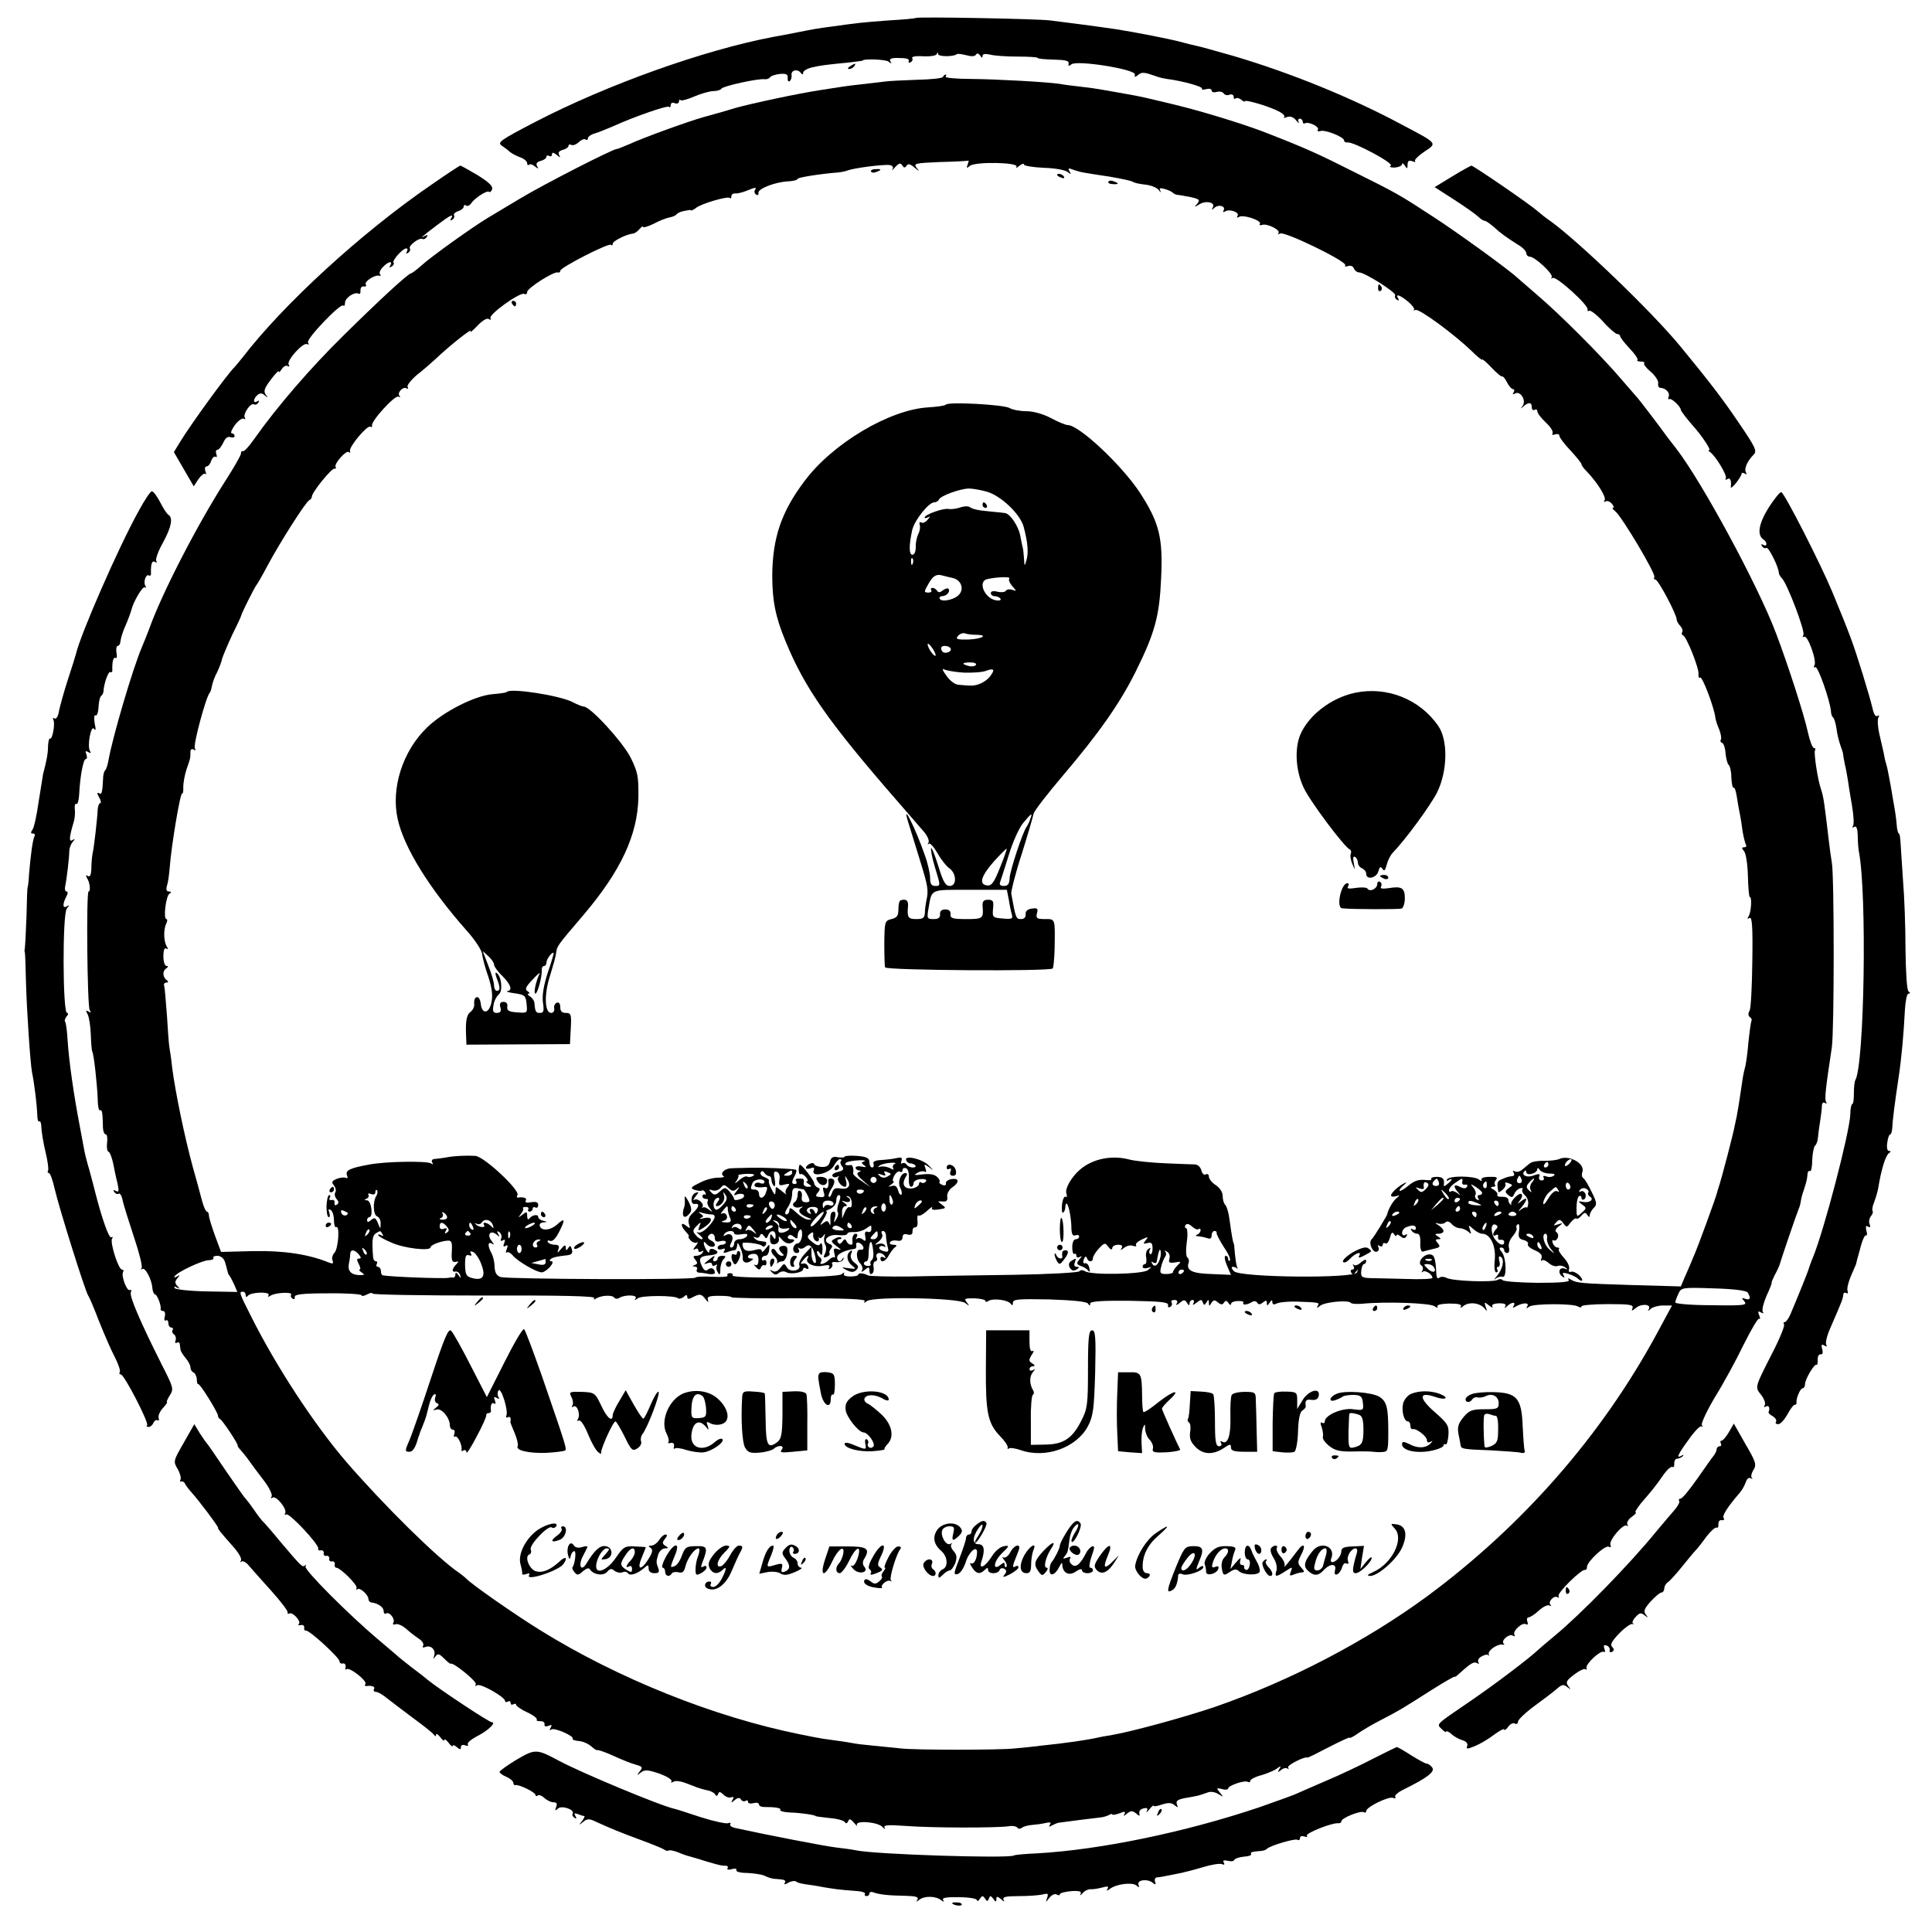<svg version="1" xmlns="http://www.w3.org/2000/svg" width="933.333" height="933.333" viewBox="0 0 700 700"><path d="M331.8 6.5c-.2.2-4.6.6-9.8.9-9.5.7-11.2.9-20.5 2.2-5.4.7-6.5.9-14 2.4-2.7.5-6.1 1.2-7.5 1.4-25.1 4.8-59.9 17.2-86.3 30.9-12.1 6.3-13.6 7.3-12 8.4 1 .7 2.4 1.7 3 2.3.7.6 2.4 1.5 3.8 2s2.5 1.5 2.5 2.1c0 .7.3.9.7.6.3-.4 1.3-.1 2.1.6 1.3 1 1.4.9.8-.1-.5-.9-.1-1.5 1.3-1.9 1.2-.3 2.1-1 2.1-1.5s.4-.6 1-.3c.5.3 1 .1 1-.6 0-.8.5-.7 1.7.2 1.3 1.1 1.5 1.1.9.1-.5-.9-.1-1.5 1.3-1.9 1.2-.3 2.1-1 2.1-1.5s.5-.6 1-.3c.6.3 1.7-.1 2.6-.9.9-.9 2-1.4 2.5-1.1.5.4.9.2.9-.4 0-.5 1-1.3 2.3-1.7 1.2-.3 4.1-1.5 6.5-2.5 7.9-3.6 20-7.8 20.6-7.2.3.4.6.1.6-.6 0-.8.7-1.1 1.5-.7.8.3 1.5 0 1.5-.6s.3-.9.6-.5c.3.3 2.6-.3 5.1-1.4 2.4-1 5.5-1.9 6.8-1.9 1.3 0 2.6-.4 2.9-.9.6-.9 13.1-3.7 15.6-3.4.8.1 1.7-.2 2-.7.3-.5 1.9-1 3.5-1.2 2.3-.2 3 .1 2.9 1.4-.1 1 .2 1.5.7 1.2.5-.3.8-1.3.7-2.2-.3-1.8 2.3-2.4 3.4-.7.5.6.8.6.8-.2 0-.6 1.5-1.5 3.3-1.9 3.1-.7 4.5-.9 13.7-1.8 2.5-.3 4.5-.6 4.5-.6 0-.8 8.4-.5 9.4.3 1.2.9 1.3.9.7-.1-.5-.8.2-1.2 2.3-1.2 3.8 0 4.7.3 4.3 1.3-.1.5.2.6.8.2.6-.3.8-1 .5-1.5-.3-.5 1.5-.8 4-.6 2.5.1 4.7-.2 4.9-.8.3-.8.5-.7.5 0 .1 1 5.8 1 6.8 0 .3-.2 1.8 0 3.4.4 1.8.5 3.1.5 3.5-.2.4-.6 1-.5 1.5.3.6.9.9 1 .9.2s.9-.9 2.8-.5c1.5.4 6 .7 9.9.7 4 0 7.3.2 7.3.5s2.6.5 5.8.6c4.2.1 5.6.4 5.4 1.4-.2 1 0 1.1 1 .3 2-1.6 23.4 1.8 23 3.7-.2 1 0 1.1 1.1.2 1.4-1.2 2.2-1.1 6.5.4.9.4 2.7.8 4 1 5.6.7 13.1 2.8 12.7 3.5-.3.4.4.5 1.5.2s2-.1 2 .5.8.8 1.9.5c1-.3 2.2 0 2.5.6.4.5 1.3.8 2.1.4.8-.3 1.5.1 1.5.8 0 .7.3.9.7.6.3-.4 1.2-.2 2 .4.7.6 1.3.9 1.3.6 0-.8 9.1 1.9 12.4 3.7 1.4.7 2.3 1.6 1.9 2-.4.4.1.4 1 0 1.2-.4 2.3 0 3.3 1.2.9 1.1 1.3 1.3.9.6-.3-.6-.1-1.2.4-1.2.6 0 1.1.5 1.1 1.1 0 .5.3.8.8.6 1.2-.8 5.4 1.2 4.7 2.3-.3.5 0 .7.8.5 1.6-.7 8.7 2.1 8.7 3.4 0 .5.6.8 1.3.7 2.3-.2 16.9 7.6 15.6 8.4-.7.5-.1.7 1.4.7 1.5-.1 2.7-.7 2.7-1.2 0-.6.5-.3 1 .5.8 1.3 1 1.2 1-.4 0-1.3.5-1.6 1.7-1.2 1 .4 1.4.4 1 0-.4-.4 1.1-1.9 3.3-3.4 4.8-3.2 5.1-2.9-8-9.8-18.2-9.8-40.4-18.8-61-24.9-6.3-1.8-12.4-3.5-13.5-3.7-1.1-.2-3.8-.9-6-1.5-3.8-1-16-3.4-23-4.5-2.7-.4-9.6-1.4-24-3.2-4.8-.6-48.1-1.4-48.7-.9z"/><path d="M308 24c-.9.6-1 1-.3 1 .6 0 1.5-.5 1.8-1 .8-1.2.4-1.2-1.5 0zM341.6 27.9c-.3.5-4.5.9-9.3 1-4.9.2-9.9.4-11.3.6-1.4.2-5.2.6-8.5 1-5.6.6-7.4.9-15 2.1-8.6 1.3-24.8 4.8-31 6.5-3.8 1.2-9 2.6-11.5 3.3-6 1.7-21.4 7.3-26.7 9.7-2.4 1-4.5 1.9-4.9 1.9-1.4 0-26.8 13-34.9 17.9-4.9 2.9-10.2 6.1-11.7 7-5.5 3.3-20.9 14.3-24 17.2-1.8 1.6-3.5 2.9-3.8 2.9-1 0-10.8 9-24.5 22.5-12.1 11.9-24.1 25.8-32.5 37.7-1.8 2.6-3.6 4.5-4 4.3-.4-.2-.7.1-.7.8 0 .7-2.5 5-5.5 9.7-10.1 15.7-23.2 41-27.8 54-.7 1.9-1.9 4.8-2.6 6.5-3.2 7.4-10.7 32.8-12.1 41-.3 1.6-.8 3.2-1.1 3.5-.4.3-.7 1.3-.8 2.2-.3 6-.5 6.9-1.5 6.2-.8-.4-.8 0 0 1.5.7 1.1.8 2.1.4 2.1s-.8 1-.9 2.2c-.1 3-1.3 13.7-1.9 16.3-.2 1.1-.4 3.5-.4 5.3-.1 2.2-.5 3.1-1.3 2.6-.7-.5-.8-.3-.3.7 1.1 1.6 1.4 4.9.6 4.9-.9 0-.5 41.5.4 43 .6.9.4 1.1-.4.5-1-.6-1.1-.3-.3 1.1.5 1.1 1 4.3 1.1 7.3.1 2.9.3 5.6.5 6 .6.9 1.8 12 2 17.3 0 2.5.4 4.4.9 4.1.7-.4.9 1.1 1 6.4.1 1.3.5 2.3 1 2.3s.7 1.3.5 3c-.2 1.6 0 3.1.5 3.3.5.1 1.2 2 1.7 4.2.4 2.2 1.1 5.5 1.6 7.4.6 2.7.4 3.2-.6 2.6-.9-.5-1.1-.4-.6.4.4.6 1.1.9 1.6.6.5-.3 1.2.9 1.5 2.7.4 1.8 2.3 7.7 4.1 13.2 1.8 5.4 3.1 10.4 2.7 11-.3.6-.3.8.2.4 1-.9 3.5 3.7 3.7 6.9.1 1.2.6 2.3 1 2.3.7 0 2.3 4.1 2 5.2-.1.5.3.8.9.8.6 0 .9.9.6 2-.3 1.1-.1 1.8.4 1.4.5-.3.9.2.9 1 0 .9.5 1.6 1.1 1.6.5 0 .8.4.4.9-.3.5 0 1.3.6 1.6.5.4.8 1.4.5 2.2-.3.8-.1 1.1.4.8.6-.3 1.1-.1 1.1.4.1.6.2 1.5.3 2.1 0 .5.9 1.9 1.8 3 1 1.1 1.8 2.7 1.8 3.4 0 .8.5 1.6 1 1.8.6.2 1.2 1.3 1.3 2.5 0 1.2.3 2 .5 1.8.5-.5 7.2 10.3 7.2 11.5 0 .5.3 1 .8 1.2.8.4 6.7 9.2 6.3 9.6-.1.1.4.9 1.1 1.6.7.8 2.2 2.6 3.3 4.2 1.1 1.5 3.5 4.8 5.3 7.1 1.8 2.4 3 4.9 2.6 5.5-.4.6-.3.8.4.4 1.3-.8 5.4 4.3 4.5 5.7-.3.5-.1.7.4.4 1.1-.7 12 11 11.6 12.4-.2.5.3.8 1 .6.6-.1 1.1.4 1 1-.2.7.3 1.2 1 1 .6-.1 1.1.4 1 1-.2.7.3 1.2 1 1 .6-.1 1.1.4 1 1-.2.7.1 1.3.5 1.3 1.5 0 7.7 6.2 7.4 7.3-.2.7-.1.9.3.5.9-.8 4 2.1 4 3.6 0 .6.5 1.1 1 1.2 2.3.2 4.5 1.7 4.5 3.1 0 .8.4 1.2.9.9 1.2-.8 3.4 2.1 2.6 3.3-.3.6 0 .9.8.6.7-.3 2.4.4 3.8 1.6 1.3 1.2 3.4 2.8 4.6 3.6 1.3.8 2 2 1.6 2.6-.4.6 0 .8.9.4 2-.7 3.8 1.1 3.1 3.2-.4 1.3-.3 1.3.5.2s1.4-.9 3.1.8c1.1 1.1 2.2 2 2.4 1.9.8-.7 9.6 6.5 9.1 7.4-.4.7-.2.8.5.4 1.2-.8 10.1 4.3 10.1 5.7 0 .5.5.5 1 .2.6-.3 1-.1 1 .5s.4.8 1 .5c.5-.3 1-.3 1 .2 0 .4 1.8 1.7 4 2.7 2.2 1 3.7 2.2 3.5 2.6-.3.4.3.7 1.3.6.9 0 1.6.4 1.5 1.1-.2.8.4 1 1.4.6 1.2-.5 1.4-.3.8.7-.5.8-.4 1.1.3.6 1.2-.7 8.3 2.4 7.7 3.4-.2.3.8.7 2.2.8 1.5.1 3.5 1 4.6 2 1 .9 2 1.5 2.1 1.3 0-.2 1.9.4 4.1 1.3 6.3 2.8 7.8 3.4 10.3 4.1 2 .6 2.1.9 1 2.3-1.2 1.5-1.1 1.6.4.4 1.4-1.1 2.5-1 6.7.4 2.7 1 4.7 2.2 4.4 2.8-.4.5-.1.6.6.2.7-.5 2.4-.3 3.9.2 1.5.6 3.6 1.3 4.7 1.8 1.1.4 2.9.9 4 1.1 1 .2 2.2.8 2.6 1.4.4.8.8.7 1.1-.1.3-1 .7-.9 1.9.2.8.8 2 1.3 2.8 1 1-.3 1.1 0 .5.9-.6 1.2-.5 1.2.8.1 1.1-.9 1.8-1 2.3-.2.3.6 1.1.8 1.6.5.5-.4.9-.2.9.3 0 .6.9.8 2 .5 1.1-.3 2-.1 2 .5 0 .5.8.9 1.8.9 4.3 0 6.3.4 5.9 1-.3.5 1.4.9 3.6 1 3.8.1 9.2.9 9.2 1.3 0 .1 2.2.4 5 .7 2.7.2 5.3.9 5.6 1.5.4.6.8.5 1.2-.3.4-1.1.9-.9 2.2.6.9 1.1 1.4 1.4 1 .8-.9-1.9 7.7-1.2 9.3.7.8.8 1.1.9.7.2-.5-1 1.2-1.1 8.2-.6 9.5.7 32.1.7 36.6.1 1.5-.3 3 0 3.3.5.3.5 1.1.5 1.7 0 .7-.5 2.3-.9 3.7-1 1.4-.1 3.6-.4 4.8-.7 1.7-.4 2.2-.2 1.6.6-.5.8-.3.9.7.3.8-.4 1.9-.9 2.5-1 2.8-.4 13.1-1.7 15-1.9 1.1-.1 2.5-.5 3.2-.9.7-.4 1.2-.5 1.2-.2s1.2.1 2.6-.4c1.9-.8 2.3-.7 1.8.3-.5.8-.2.8.9-.2 1.4-1.1 2-1.1 3.3-.1 1.2 1.1 1.5 1.1 1.2 0-.2-.8.5-1.6 1.6-1.8 1.3-.3 1.6 0 1.1 1-.3.7.1.4.9-.6.9-1.1 1.6-1.7 1.6-1.3 0 .3 1.4.1 3-.5 2.3-.7 3.4-.7 4.5.2 1.3 1.1 1.4 1 .9-.3-.4-1.2.3-1.7 2.8-2.2 1.8-.3 4-.7 4.8-.9.8-.2 2.3-.7 3.4-1.1 1.1-.5 2.7-.3 4 .5 2 1.2 2 1.2.6-.5s-1.3-1.8.8-1.3c1.2.4 2.2.2 2.2-.2 0-1.1 6-3.1 7.1-2.4.5.3.9.1.9-.4s1.9-1.5 4.3-2.1c2.3-.7 4.8-1.8 5.6-2.5 1.2-.9 1.3-.8.6.4-.7 1.2-.6 1.3.7.3.8-.7 1.9-.9 2.3-.5.5.4.5.2.2-.4-.5-.8 6-4.1 7-3.6.2.1 3.6-1.6 7.8-3.8 4.1-2.1 7.5-3.7 7.5-3.4 0 .3 1.2-.3 2.8-1.4 1.5-1.1 5.4-3.4 8.7-5.1 6.5-3.4 6.3-3.2 18.2-10.8 4.6-2.9 8.3-5 8.3-4.8 0 .3.9-.3 1.9-1.3 4.1-3.7 5.2-4.3 6.3-3.6.7.4.8.3.4-.4-.3-.6.2-1.6 1.3-2.1 1.1-.6 2.1-.8 2.4-.3.2.4.2.1.1-.5-.4-1.4 3.5-3.9 5.1-3.4.6.1.7 0 .3-.4-1.1-1.1 2-3.7 3.3-2.9.7.4.9.3.6-.3-.8-1.3 2.9-4.7 4.2-3.8.7.3.8 0 .5-.9-.3-.9-.1-1.6.4-1.6.6 0 2.3-1.1 3.8-2.5 1.4-1.3 3.2-2.2 3.8-1.8.6.3.8.3.4-.2-1.1-1.1 1.2-3.6 2.5-2.8.5.3.7.2.4-.4-.7-1 8.3-9.9 9.6-9.5.4.1.7-.4.7-1.1 0-1.9 6.6-8 7.9-7.3.6.4.9.1.6-.6-.7-1.7 4.8-8.1 6-7 .4.4.5.2.1-.5-.3-.6.4-1.9 1.6-2.7 1.2-.9 1.9-1.6 1.4-1.6-.4 0 .5-1.5 2-3.4 4.1-4.7 5.6-6.6 8.2-10.4 1.3-1.8 2.7-3 3.2-2.7.4.3.7-.3.6-1.2 0-1 .4-1.8 1.1-1.8.6 0 1.5-.4 2-.9s.3-.6-.4-.2c-2.1 1.2-1.5-.3 2.6-5.9 2.1-3 4.2-5.1 4.6-4.7.5.4.5.2.1-.5-.3-.6 1.8-5.1 4.7-10 3-4.8 7.7-13.4 10.4-19 2.8-5.6 5.3-9.9 5.7-9.5.4.3.4-.2 0-1.2-.6-1.5-.4-1.7.6-1.1.8.5 1.1.4.7-.2-.4-.6.2-3.1 1.3-5.7 1.2-2.5 2-4.7 1.9-4.8-.1-.2.4-1.4 1.1-2.8.8-1.4 1.5-3 1.7-3.5.4-1.6 6.3-18.9 7-20.5.4-.8.7-2.2.8-3 .1-.8.6-2.6 1.1-4 1-3.1 1.1-3.6 1.3-5.6 0-.8.4-1.3.9-1.1.4.3.8-1.5.8-4 .1-2.5.6-4.8 1-5.2.5-.3 1-1.7 1.1-3.1.1-1.4.5-4.1.8-6 .3-1.9.6-4.3.6-5.3s.5-1.5 1.1-1.1c.6.4.8.2.4-.4-.6-1-.1-5.1 2.1-19.7.9-5.8.9-62.6 0-67-.3-1.7-.8-5.3-1.1-8-1.5-12.7-1.9-16-2.8-18.5-1.2-3.3-2.7-13.3-2.2-14.1.3-.5.1-.9-.4-.9s-1.5-2.6-2.2-5.8c-1.3-6.1-7.2-24.4-11.5-35.7-6.5-17.3-26.9-55-36.2-67-1.3-1.7-2.7-3.5-3.1-4-3.1-4.3-9.9-13.2-10.7-14.1-.5-.6-3.5-4-6.5-7.5-7.2-8.4-21.9-23.1-29.9-29.9-3.5-3-6.9-6-7.5-6.5-3.2-3-22.3-16.8-30.4-22-11.9-7.8-13.3-8.6-28.2-16-13.7-6.9-17.9-8.8-32.8-14.6-7.8-3-22.7-7.6-32.7-10-11.7-2.8-11.5-2.8-17.7-3.9-3.2-.6-7-1.2-8.5-1.5-1.6-.3-5-.8-7.8-1.1-2.7-.3-6.1-.7-7.5-1-4.7-.7-22.5-1.7-32.2-1.8-5.3 0-9.4-.4-9.2-.8.3-.4.3-.8 0-.8s-.7.4-1 .9zm9 31.7c-.5 1.4-.4 1.5.8.5 1.9-1.6 17.8-1.3 16.9.3-.4.6.1.5 1-.3.9-.7 1.7-1 1.7-.5s3.2 1 7.2 1.2c3.9.1 7.8.8 8.6 1.5 1.3 1 1.4.9.7-.2-.6-1.1-.4-1.3 1.1-.7 1 .4 2.8.9 3.9 1.1 1.1.2 5.4.9 9.5 1.5 4.1.7 8 1.5 8.5 1.9.6.4 2.6.8 4.5 1 1.9.2 4 1 4.8 1.9.7 1 1 1.1.6.3-.5-1-.1-1.1 1.7-.6 1.3.4 2.6 1 2.9 1.4.3.3 1 .6 1.5.7.6 0 2.7.4 4.8.8 3.2.7 3.6 1 2.5 2.4-1.2 1.3-1.1 1.4.8.2 2.5-1.5 5.9-.6 4.8 1.2-.5 1-.4 1 .6.1 1.5-1.4 4.3-.6 3.3 1-.3.6-.1.7.6.3 1.6-1 5.3.3 4.5 1.6-.4.7-.2.8.5.4 1.5-1 8.3 1.3 7.6 2.5-.4.5 0 .6.8.4 1.7-.7 6.9 1.9 5.9 3-.4.5-.1.5.6.1 1.6-.9 24.4 10.2 23.6 11.5-.3.5.2.6 1 .3.9-.3 1.8 0 2.1.8.3.8 1.2 1.5 1.9 1.5 2.1 0 13.7 7.4 13.1 8.3-.3.5 0 1.2.6 1.6.8.4.9.3.5-.4-1.2-2 .7-1.3 3.7 1.2 1.5 1.3 2.4 2.6 2 2.8-.4.3-.2.3.6.1 1.5-.4 14.1 8.9 20.3 14.9 2.1 2.1 3.8 3.4 3.8 3.1 0-.4 1.5.9 3.4 2.9s3.6 3.4 3.8 3.2c.3-.2 1.1.7 1.8 2.1.7 1.4 1.7 2.5 2.2 2.5.5 0 .6.5.2 1.2-.5.7-.3.8.5.4 1.9-1.2 4.2 2.5 2.8 4.4-.9 1.2-.9 1.3.3.2 1.9-1.6 3-1.5 3 .4 0 .8.5 1.2 1 .9.6-.3 1-.1 1 .5 0 .7 1.4 2.5 3.1 4.1 1.7 1.6 2.8 3.3 2.4 3.9-.3.6 0 .7.9.4.9-.3 1.6-.1 1.6.5s1.8 3 4 5.3c2.2 2.4 4 4.6 4 5 0 .4.8 1.5 1.8 2.5 3.7 3.8 7.3 9.4 6.6 10.5-.4.6-.3.8.3.5.6-.4 1.6 0 2.3.8.7.8.9 1.5.4 1.5-.4 0 0 .6.8 1.2 2.4 1.9 14.9 22.9 14.2 23.9-.3.5-.1.9.4.9 1 0 7.7 12.6 7.7 14.5 0 .5.6 1.6 1.3 2.3.7.8 1 1.7.7 2.2-.3.5-.2 1 .3 1.2 1.3.5 5.9 12.1 5.6 14.1-.1.9.1 1.5.6 1.2.8-.5 5.1 10.9 5.5 14.5.1.8.7 2.8 1.4 4.3.6 1.6.9 3.2.6 3.7-.3.5-.1 1 .5 1.2.5.1 1.1 1.9 1.2 3.8.2 1.9.7 3.8 1.1 4.1.5.4 1 2.4 1 4.7.1 2.2.5 3.8.8 3.6.4-.2.9 1.3 1.2 3.4.3 2 .8 4.8 1.1 6.2.3 1.4.7 4.2 1 6.4.4 2.1.9 4.2 1.2 4.7.3.5 0 .9-.7.9-.9 0-.9.3 0 1.4.7.8 1.3 4.9 1.4 9 .1 4.2.4 7.6.7 7.6.8 0 .5 5.4-.4 6.9-.6 1-.5 1.2.3.7.9-.6 1.2 3.1 1 15.6-.1 8.9-.5 17.1-1 18-.6 1-.5 1.9.1 2.3.6.4.8 1 .6 1.3-.2.4-.7 3.9-1.1 7.7-.3 3.9-.9 7.8-1.1 8.7-.3 1-.7 2.8-.9 4-.2 1.3-.7 4.5-1.1 7.3-.4 2.7-.8 5.2-.9 5.5 0 .3-.4 2.3-.9 4.5-.6 3.4-4.9 19.8-6 23-.2.5-.4 1.3-.5 1.7-.3 1.4-7 19.9-8.7 23.6-.8 2-2.2 5.2-3 7l-1.4 3.3-17.8-.5c-18.9-.6-19.9-.7-22.1-2-.9-.6-1.2-.5-.7.2.4.7-3.1 1-11.4 1-6.7-.1-12.3-.5-12.6-1-.3-.4-1.1-.5-1.7-.1-1.7 1-16.4.5-18.6-.7-1.1-.5-2.2-.5-2.7 0s-1-.2-1-1.8c-.3-5.7-.8-6.8-2.7-6.7-2.3.2-4.2 3.1-2.7 4 .6.4.7 1.2.4 1.8-.4.7-.4.9.1.5.8-.8 3.5.9 3.5 2.2 0 .4-4.2.6-9.2.4-5.1-.1-11-.3-13-.3-3.4-.1-3.8-.4-3.6-2.6.1-1.4.6-2.5 1-2.5s.8-.5.8-1.2c0-.6-.7-.4-1.8.5-1 1-2.2 1.4-2.7 1-.4-.5-.5-.2-.1.4.4.7.2 1.3-.4 1.3-.6 0-.8.5-.4 1.1.4.8.9.7 1.6-.2.8-1.1.9-1.1.5.1-.6 2.3-42.3 1.9-44.6-.4-.9-.9-1.1-1.6-.4-1.6.6 0 1.3.3 1.6.7.2.5.2.1-.1-.7-.3-.8-.6-3.1-.8-5-.1-1.9-.3-3.5-.4-3.5-.2 0-.8-3.2-1.5-8.5-.3-2.5-1-4.9-1.6-5.5-.5-.5-.9-1.9-.9-3.2 0-1.3-1-2.9-2.5-3.9-1.4-.9-2.5-2.3-2.5-3.1 0-.8-.5-1.1-1.1-.8-.6.4-1.3-.2-1.6-1.4-.3-1.2-1.3-2.1-2.2-2.2-.9 0-5.7-.2-10.6-.4-5-.2-10.9-.8-13-1.3-6.5-1.8-13.5-.4-18.1 3.5-3.2 2.7-5.7 7.1-5 8.8.3.9.2 1.4-.3 1.1-.5-.3-1.1 1-1.3 2.8-.2 1.9 0 3.2.4 3 .4-.3.8-1.2.8-2.1 0-.9.3-1.4.6-1.1.7.8 1.6 5.4 1.6 9.1.1 1.9.5 2.6 1.4 2.3.8-.3 1.4-.1 1.4.4 0 .6-.6 1-1.2 1-.8 0-1.3 1.2-1.3 2.9 0 1.6.3 2.7.8 2.4.4-.2.7.1.7.7s.5.8 1.3.4c.8-.5.8-.3-.2.9-1.1 1.4-1.1 1.8.5 2.4 1.1.3 2.3 1.1 2.7 1.7.5.7.7.3.4-.9-.2-1.1-.8-1.9-1.5-1.8-.7.2-.9-.4-.5-1.4.4-1.1.8-1.3 1.1-.5.5 1.6 2.2 1.6 2.2 0 0-.6 1-2.2 2.2-3.5 2-2.1 2.2-2.1 3.4-.5.8 1 1.3 1.2 1.4.4 0-.6.9-1.2 2.1-1.2 1.3 0 1.8.4 1.3 1.2-.6.9-.3.9.9-.1.9-.7 2.4-1.1 3.2-.7.9.3 1.4.2 1.1-.3-.3-.4.6-1.3 2.1-2 2.3-1.1 2.5-1 1.4.3-1 1.2-.9 1.4.6 1 1.5-.4 1.9 0 1.9 2 0 1.3-.4 2.2-.8 2-.5-.3-.5-1-.2-1.6.5-.7.2-.8-.5-.3-.7.4-1.1 1.8-.8 3.1.2 1.3 0 2.4-.4 2.4-.5 0-.9.4-.9 1 0 .5.8.7 1.8.4 1.6-.5 1.6-.5.1.8-1.9 1.5-20.4 1.9-22.8.4-.7-.5-1.6-.5-2 0-.3.5-11.2 1.1-24.1 1.3-12.9.2-29.8.4-37.5.6-7.7.1-14.4-.1-15-.4-1.5-.8-3.5-1-3.5-.3 0 .4-1.3.7-2.9.7-1.7 0-2.7-.4-2.3-1 .3-.6-.1-.5-.9.2-1.6 1.3-40.3 1.7-39.5.4.3-.4-.1-.8-.9-.8s-1.2.4-.9.9c.3.4-2.2.6-5.5.4-3.4-.2-6.1 0-6.1.3 0 .9-68.1.6-70.6-.2-1.5-.5-2.1-1.6-2.2-3.7 0-1.6-.5-3.8-1.1-4.9-1.5-2.7-1.4-4.4.2-3.5.8.6.8.3-.1-.9-1.9-2.2-.6-4.2 1.6-2.5 1.3 1.1 1.4 1.1.7-.1-.6-1-.4-1.2.4-.7.7.5 1 1.5.7 2.3-.4.9-.2 1.1.6.7.8-.5.9-.2.5 1-.5 1.1-.3 1.5.5 1s.9-.1.4 1.2c-.4 1-.4 1.5 0 1.2.3-.4 1.4.1 2.3 1.2 1.8 2.1 8.5 6 10.4 6 .7 0 2-.9 3-2 1-1.2 1.2-2 .5-2-.6 0-.8-.3-.4-.7.7-.7 2.3-1.1 6.2-1.5 1.5-.2 2-.7 1.6-2.1-.4-1.4-.7-1.6-1.3-.5-.7 1-.9 1-.9-.2-.1-1.1-.4-1-1.7.5-1.3 1.6-1.5 1.7-1 .2.5-1.2.1-1.7-1.3-1.7-1 0-2.2-.4-2.5-1-.3-.5 0-.7.8-.4 1 .3 2.1-.9 3.4-3.5 2.2-4.4 2-5-.9-2.4-2.3 2.1-5.5 2.4-6.2.6-.3-.7.2-1.3 1.2-1.4 1.6-.1 1.6-.2 0-.6-1-.2-1.8-.9-1.8-1.4 0-1.1-2.3-.7-3.2.6-.4.6-.8.2-.8-.9 0-1.6-.2-1.7-1.7-.5-1.6 1.2-1.7 1.2-.6-.2.7-.9 1.1-1.8.8-2.1-.3-.2.2-.5 1-.5s1.2.4.9.9c-.3.4 0 .8.5.8.6 0 1.1-.5 1.1-1.1 0-.5.5-.7 1-.4.6.3 1-.1 1-.9 0-1-.7-1.3-2.6-1-1.6.3-2.3.1-1.9-.6.6-.9-.8-1.4-2.8-1.1-.5.1-.6-.3-.2-.9 1-1.7-12.1-14-15.3-14.2-3.1-.2-7.8 0-10.7.6-1.1.2-2.8.4-3.8.5-1.1 0-1.5.6-1.1 1.3.5.7.3.8-.5.3-1.6-.9-16.2-.7-22.1.4-7.2 1.3-8.9 2.1-8.3 3.9.4.8.2 1.3-.3 1-.5-.3-2-.2-3.3.3-1.9.8-2.1 1.2-1.1 2.4.6.8.9 1.9.5 2.5-.4.6-.2 1.7.5 2.5.8.9.8 1.5 0 2-.6.4-.9.1-.8-.7.2-.7-.3-1.2-1-1-.8.1-1.1-.2-.7-.8.3-.5.2-1-.2-1-.5 0-.9 1.8-1 4 0 2.2.3 4 .8 4s.5-.7.2-1.7c-.4-1.1-.3-1.4.5-.9.7.4 1.2 2.1 1.2 3.7 0 1.7.4 2.8.8 2.5 1.4-.8.8 7.8-.6 9.3-.7.7-1.1 2-.7 2.8.4 1.1.1 1.3-1.2.8-7.5-3.1-16.5-4.4-27.5-4.2l-11.7.3-2.2-5.9c-1.2-3.3-2.2-6.6-2.2-7.3 0-.8-.4-1.4-.7-1.4-.4 0-1.3-1.9-1.9-4.3-.6-2.3-2-7.6-3.2-11.7-3.1-11.4-6.3-27-7.5-36-.3-3-.8-6.4-1-7.4-.2-1.1-.6-6.2-.9-11.5-.4-5.3-.8-10.2-1-10.9-.3-.6.1-1.2.8-1.2.7 0 .8-.3.2-.8-1.6-1.1-1.7-3.4-.3-4.3.8-.6.9-.9.2-.9s-1.2-1.5-1.2-3.5c0-2.2.4-3.3 1.1-2.8.6.4.7.1.1-.8-1.1-1.9-1.2-6-.2-8.2.5-.9.5-1.7.1-1.7-1.2 0-.2-8.4 1.1-9.2.8-.5.7-.8-.2-.8-.9 0-1.1-.7-.7-2.1.4-1.1.8-4.1 1-6.6.5-7.3 3.8-27.2 4.5-26.8.3.2.5-.9.4-2.3 0-1.5.5-4.4 1.2-6.5 1.4-4 1.4-3.9 1.4-6.3 0-.9.5-1.2 1.2-.8.7.4.8.3.4-.5-.7-1.1 4.1-18.9 5.4-20.1.3-.3.6-1.4.8-2.5.2-1.1 1-3.4 1.9-5 .8-1.7 1.6-3.8 1.8-4.9.3-1 1.9-4.8 3.6-8.5 1.8-3.6 3.3-6.8 3.3-7.1.2-1 5-10.5 5.5-11 .3-.3 2.1-3.4 4-7 4.3-8.1 14-23.4 15.2-23.8.5-.2.9-.8.9-1.3 0-1.5 7.2-10.4 8.2-10.1.5.1.7-.1.4-.6-.7-1.1 3.9-6.3 4.8-5.4.4.4.6.2.4-.4-.4-1.5 6.3-9.5 7.4-8.8.5.3.7.1.6-.4-.5-1.5 8.3-11.2 9.6-10.5.6.3.8.3.4-.2-1.1-1.1 1.2-3.6 2.5-2.8.5.3.7.1.4-.5-.4-.5 1.2-2.5 3.4-4.4 2.3-1.8 5.3-4.4 6.8-5.8 4.9-4.7 13.5-11.5 12.6-10-.5.8.6 0 2.3-1.8 1.9-2 3.6-3.1 4.3-2.6.7.4.9.3.6-.3-.8-1.3 10.9-9.7 12.3-8.8.5.3 1 0 1-.7 0-1.4 9.6-7.5 11.1-7.1.5.2.9-.1.9-.6 0-1.2 17.6-10.2 18.4-9.4.3.4.6.2.6-.4 0-1 5.1-3.5 7.5-3.7.6-.1 1.5-.8 2.2-1.6.7-.8 1.3-1.2 1.3-.8 0 .4 1.7-.1 3.8-1.1 2-1.1 4.6-2.1 5.7-2.3 1.1-.2 2.3-.7 2.6-1.1.3-.5 1.5-1 2.5-1.2 1-.2 2-.4 2.2-.4.1-.1.4 0 .5.1.2.2 1-.2 1.8-.8 1.8-1.6 11.6-4.4 12.3-3.7.3.4.6.1.6-.6 0-.6.6-1.1 1.3-1 .6.1 2.5-.3 4-.9 3.4-1.4 4-1.5 3.2-.3-.3.5-.1 1.3.5 1.6.6.4.9.1.8-.6-.3-1.5 6.1-4 10.9-4.2 1.8-.1 3.3-.5 3.3-.9 0-.5 8.1-1.8 14.5-2.3 1.1-.1 2.7-.4 3.5-.7 2.6-1 13.4-2.3 15.3-2 1.2.2 1.5.8 1 1.6-.4.6 0 .3 1-.8 1.4-1.5 2-1.7 2.6-.7.6 1 1 1 1.6.1.5-.8 1.3-.6 2.8.7 1.8 1.5 2 1.5.8.1-1.2-1.6-.6-1.7 8.6-2.1 5.4-.1 10-.4 10.2-.5.2-.1 0 .5-.3 1.4zM136.4 433.2c-1.4 2.1-1.2 6.9.2 7.5.8.3 1.4 1.5 1.3 2.7 0 2-.1 2-1-.3-.8-1.9-1.2-2.1-2.4-1.1-1 .9-1.5.9-1.5.1 0-.6.4-1.1.8-1.1 1.5 0 .8-6-.8-6.1-1 0-1.1-.2-.2-.6.6-.2 1-.9.7-1.4-.4-.5.1-.6.9-.3 1 .4 1.6.1 1.6-.7 0-.7.3-1 .6-.6.3.3.2 1.2-.2 1.9zm-10.4 6.3c0 1.2-1.9 1.2-2.3 0-.4-.9-.1-1.2.9-.8.7.3 1.4.7 1.4.8zm36 1.6c0 .5-.8.9-1.7.8-1.1 0-1.3-.3-.5-.6.6-.2.9-1 .6-1.5-.4-.7-.2-.8.4-.4.7.4 1.2 1.1 1.2 1.7zm16.5 2.6c.5 1.5.4 1.6-.6.5-1.5-1.4-3.3-1.6-2.5-.3.7 1.1-2.1.8-3.1-.4-.4-.4-.3-.5.4-.1.6.3 1.4.2 1.8-.4 1-1.6 3.2-1.2 4 .7zm-16.6.7c.9 1.1.9 1.6 0 2.2-.8.5-.9.3-.4-.6.6-.9.4-1.2-.7-.8-.9.4-1.5 0-1.5-.8 0-1.8 1.1-1.8 2.6 0zm9.5.2c.3.8.2 1.2-.4.9-.6-.3-1-1-1-1.6 0-1.4.7-1.1 1.4.7zm21.6-.6c-.8.5-1.9 1-2.5 1-.5 0-.3-.5.5-1s2-1 2.5-1c.6 0 .3.5-.5 1zm241.3 1.3c.4-.3.7-.1.7.4 0 .6-.6 1.4-1.2 1.6-.8.4-.7.6.4.6.9.1 2.3.4 3.2.7 1.1.4 1.6.1 1.6-1 0-.9.5-1.6 1-1.6.6 0 .9.3.8.7-.1.5 1.1 2.7 2.6 5.1 1.6 2.3 2.6 4.5 2.2 4.9-.3.3-.6.1-.6-.5 0-.7-.4-1.2-.9-1.2-.6 0-.4 1.5.4 3.4l1.5 3.5-7.1-.3c-7-.2-9.3-1.3-8.2-4.2.2-.6 0-1.4-.5-1.8-.5-.3-.6-2.8-.2-5.6.4-2.7.2-5-.2-5-.5 0-.6-.5-.3-1.1.5-.7 1.3-.5 2.4.5 1 .9 2.1 1.3 2.4.9zm-301.2 2c-1 .9-1.1.8-.5-.6.3-1 .9-1.5 1.2-1.2.3.3 0 1.1-.7 1.8zm5.5-.1c.4.7.3.8-.4.4s-1.2-.4-1.2-.1c0 .3 2.1 1.6 4.8 2.7 4.5 2.1 14.2 3.2 14.2 1.7 0-.8 3.5-2.2 6.2-2.4 1.4-.1 1.7.6 1.5 3.9-.2 3.2.1 4 1.3 3.8 1.2-.3 1.3-.1.3.9-1.6 1.6-1.7 3-.2 2.6.6-.1 1.4.5 1.6 1.3.4 1.3.3 1.3-.6 0-.7-1-1.1-1.1-1.1-.3 0 .7-.3 1.2-.7 1.2-.5-.1-1.2-.1-1.8.1-2 .3-19.8-.3-23.7-.9-.5 0-.8-.8-.8-1.6s-.5-1.5-1.1-1.5c-.5 0-.7-.5-.4-1 .3-.6.2-1-.3-1s-.9-.6-1-1.3c-.5-6.1-.3-8 .9-8.8 1.8-1.1 1.7-1.1 2.5.3zm31.8-.4c.3.5-.1.9-.9.9s-1.2-.4-.9-.9c.3-.4.7-.8.9-.8.2 0 .6.4.9.8zm14.3 1.4c-.3.8-.6.5-.6-.6-.1-1.1.2-1.7.5-1.3.3.3.4 1.2.1 1.9zm10.5 1.5c-.6.2-1 .9-.6 1.4.3.5 0 .9-.5.9-1.2 0-1.4-1.3-.4-2.3.3-.4 1.1-.7 1.7-.6.6 0 .5.3-.2.6zm-6.2 2.8c0 .8-.4 1.5-.8 1.5-.5 0-.9-.7-.9-1.5s.4-1.5.9-1.5c.4 0 .8.7.8 1.5zm-56.2 2c-.3.3-.9-.2-1.2-1.2-.6-1.4-.5-1.5.5-.6.7.7 1 1.5.7 1.8zm-2.8 0c.9 1.1.9 1.5.1 1.5-.9 0-.9.5-.1 2 .6 1.1.7 2 .3 2-.4 0-.1.5.7 1 1.2.8 1.2 1-.5 1-3.2 0-4.6-1.4-4.1-4.1.3-1.3.5-3 .5-3.7.1-1.6 1.6-1.5 3.1.3zm44.3 3.3c1.8 4.5.8 6.3-3.1 5.3-2.3-.6-2.6-1.2-2.7-4.8 0-3.1.3-3.9 1.4-3.5.9.3 1.2.1.7-.6-.4-.8-.2-1 .8-.6.8.3 2.1 2.2 2.9 4.2zm246.2-2.6c-.6 2.9-2.1 4.3-3 2.7-.5-.8-.4-1 .3-.5.7.4 1.3.2 1.3-.3.1-.6.3-1.6.4-2.1.1-.6.3-1.2.4-1.5.4-1.6.9-.1.6 1.7zm3.2.8c-.4 1.5 0 1.7 2 1.4 2.3-.4 2.4-.3.9 1.1-.9.9-1.6 2-1.6 2.4 0 .4-1.1.7-2.5.7-2.1 0-2.4-.3-1.8-2.6.3-1.4 1-3 1.4-3.6.5-.6.5-1.5.1-1.9-.4-.5-.1-.5.6 0 .8.4 1.2 1.5.9 2.5zm-342.2 1.2c.4 1.3.8 2.7.9 3.3.1.5.3 1.2.6 1.5.3.3 1.1 1.8 1.8 3.3l1.2 2.8-11-.2c-6.1-.1-11.4-.7-11.7-1.2-.4-.6-.1-.7.8-.2 1.1.6 1.2.5.2-.5-1-1.1-1-1.7 0-2.9s.9-1.3-.2-.6c-.8.5-1.2.4-.8-.1.9-1.5 9.6-5.6 12.2-5.8 1.3 0 2.1-.4 1.8-.9-.2-.4.5-.7 1.5-.7 1.1 0 2.3.9 2.7 2.2zm116.2.1c0 .9-.9 1.2-2.6.8l-2.6-.5 2.5-.7c1.4-.4 2.5-.7 2.6-.8 0-.1.1.5.1 1.2zm321-.7c-.3.3-1.2.4-1.9.1-.8-.3-.5-.6.6-.6 1.1-.1 1.7.2 1.3.5zm.8 2.5c1.2 1.9-.5 2.3-2.2.6-1.6-1.6-1.6-1.7-.1-1.7.9 0 2 .5 2.3 1.1zm-90.5 1.3c0 .3-.4.8-1 1.1-.5.3-1 .1-1-.4 0-.6.5-1.1 1-1.1.6 0 1 .2 1 .4zm204.2 7.9c1.3 2 .9 2.9-.8 2.3-1.4-.5-1.5-.4-.4.9 1.2 1.4 0 1.6-11.8 1.4-7.3 0-13.2-.5-13.2-1 0-.4.5-1.9 1.1-3.1 1-2.3 1.3-2.4 12.7-2 7.4.2 12 .8 12.4 1.5zm-544.2.9c0 .8.3.9.8.3 1-1.4 8.4-1.6 7.5-.2-.4.6-.1.7.8.1 1.8-1.1 8-1.4 7.4-.3-.3.4-.1 1.1.5 1.4.6.4.9.1.8-.6-.2-.9 2.7-1.3 11.9-1.3 6.8-.1 12.3.3 12.3.7 0 .4.9.3 2-.3s2-.7 2-.3c0 .4 18.2.7 40.5.7 27.8-.1 40.3.2 39.8.9-.4.6-.1.7.8.1 1.9-1.1 5.8-1.3 6.5-.2.3.4 1.1.5 1.7.1 2-1.3 6.8-1.2 6 .1-.5.8-.3.8.8 0 1.4-1.1 13.5-1.1 14.6 0 .3.3 1.2.1 2-.5.9-.9 1.3-.8 1.3 0s.6.9 1.8.2c2.7-1.4 3.3-1.4 4.8.6.9 1.2 1.2 1.3.9.3-.4-1.2.4-1.5 4-1.5 2.5 0 4.5.2 4.5.5s11 .5 24.5.4c17.2 0 24.2.3 23.8 1-.5.8-.2.8.8 0 2.2-1.7 33.2-1.2 35.6.7 1.6 1.2 1.7 1.2.6-.2s-.8-1.5 2.7-1.5c2.2.1 4 .5 4 .9 0 .5.6.5 1.2 0 1.8-1 7.1-.3 8 1.1.5.7.8.6.8-.4 0-1.3 2-1.4 13.2-1.2 8.7.3 13.5.8 14 1.5.6.9.8.9.8 0 0-.8 4-1.1 14.3-1 11.2.2 14.1.5 13.9 1.5-.1.8.2 1.1.8.7.6-.3.8-1.1.5-1.6-.4-.5.1-.9 1-.9 1 0 1.3.5.9 1.2-.5.8-.1.8 1-.1 1.5-1.3 1.9-1.3 2.7 0 .6 1 .9 1 .9.1 0-.6.5-1.2 1.1-1.2.5 0 .7.6.3 1.2-.5.8 0 .7 1.1-.2 1.5-1.2 1.9-1.3 2.3-.1.4 1.1.6 1.1 1.3 0 .7-1.2.9-1.1.9.1 0 1.3.2 1.3.9.1.8-1.2 1.2-1.2 2.4-.2 1.1.9 1.7.9 2.2 0 .6-.8 1-.7 1.6.2.5.8.9.9.9.4 0-.6 1.1-1.1 2.5-1.1 1.4-.1 2.3.2 2 .6-.6 1 1.5.8 3.2-.3.6-.4 1.5-.3 1.8.3.5.8 1.1.7 2.1-.1 1.1-.9 1.4-.8 1.4.2 0 1.1.2 1.1 1-.1.7-1.1 1-1.1 1-.2 0 .9.6 1 1.8.4.9-.4 4.2-.7 7.2-.6 8.1.3 8.2.3 7.4 1.6-.5.9-.2.8.9-.1 1.7-1.4 10.5-2.2 11.2-1 .3.3 1.9.4 3.7.3 8.8-.9 25.2-.3 26.6.9.9.6 1.3.7 1 .2-.4-.7 1.1-1.1 4.2-1.2 3.4 0 4.7.3 4.3 1.1-.4.6.1.5.9-.2 2-1.6 5.9-1.2 7.6.8 1 1.3 1.1 1.2.5-.5-.6-1.8-.5-1.9 1.2-.5 1 .8 1.6 1 1.2.4-.4-.7.5-1.1 2.4-1.2 2 0 2.7.3 2.3 1.1-.5.8-.3.8.7-.1 1.6-1.5 3.3-1.6 2.3 0-.5.7-.3.8.7.2 2.4-1.4 5.1-1.6 4.3-.2-.6 1-.4 1 .7.2 1.5-1.1 15.9-1.2 17.7 0 .7.4 1.2.4 1.2-.1 0-.4 4.3-.8 9.5-.8 7.9 0 9.4.2 9 1.4-.5 1.2-.3 1.2 1.2 0 2-1.7 5.7-1.4 4.7.4-.5.8-.2.8.7-.1.7-.6 2.7-1.2 4.5-1.2h3.2l-5.5 10.2c-20 36.9-48.6 69.6-83.4 95.3-22 16.1-49.2 30.4-76.6 39.9-10.6 3.6-29.4 8.8-37.3 10.2-2.5.4-4.7.8-5 .9-3.8.9-12.1 2.1-21 3-3 .4-7.3.8-9.5 1-5.2.6-35.8.6-41 0-2.2-.2-6.6-.7-9.9-1-3.2-.3-6.8-.7-8-1-1.1-.2-4.1-.7-6.6-1-2.5-.3-5.6-.8-7-1.1-1.4-.3-3.6-.7-5-1-31.3-6.3-66-20.2-94.2-37.7-9.4-5.8-25.4-17-26.8-18.7-.3-.3-1.5-1.3-2.6-2.1-7.9-5.3-27.3-24.5-40.9-40.2-11.6-13.5-25.4-34.5-34.6-52.9-4.2-8.3-4.4-8.8-2.9-8.8.6 0 1 .6 1 1.2z"/><path d="M315.6 62.2c.3.4 1.1.5 1.9.1 2.1-.7 1.9-1.2-.4-1-1.1 0-1.8.5-1.5.9zM383 63.4c0 .2.7.7 1.6 1 .8.3 1.2.2.9-.4-.6-1-2.5-1.4-2.5-.6zM401.6 65.8c-.3.4.4.9 1.5.9 2.3.2 2.5-.3.4-1-.8-.4-1.6-.3-1.9.1zM499.3 104.5c0 .8.4 1.2.9.9.5-.3.6-1 .3-1.5-.9-1.3-1.2-1.1-1.2.6zM185.5 110c.3.5.8 1 1.1 1 .2 0 .4-.5.4-1 0-.6-.5-1-1.1-1-.5 0-.7.4-.4 1zM342.7 146.6c-.3.4-3.2.8-6.4 1-14 .8-34.7 13.1-44.8 26.7-8.4 11.1-11.6 20.6-11.7 34.2 0 9.2 1.2 15.1 4.8 23.8 7 17.1 15.7 29.4 40.3 57.7 4.1 4.7 8.5 9.8 9.8 11.3 1.3 1.5 2.1 3.3 1.7 4-.4.7-.3.9.1.4.5-.4 1.9 1.2 3.2 3.5 1.3 2.3 3.3 4.8 4.4 5.5 2.5 1.9 2.6 6.3 0 6.3-1.5 0-2.4-1.5-4.1-7.1-1.2-3.9-2.4-6.9-2.6-6.6-.3.3.3 3.5 1.4 7.1 2 6.5 2 6.6.1 6.6-1.4 0-1.9-.7-1.9-2.8 0-1.6-.8-5.3-1.9-8.3-3.3-9.6-8.5-20-6.1-12.2.5 1.6 2.3 7.5 4.1 13.3 3.2 10.3 3.4 11.5 2.5 15.5-.2 1.1-.5 3-.5 4.2-.1 1.9-.7 2.3-3.1 2.3-3 0-3.4-.6-3-4.8.1-2-.7-2.6-2.7-2-.5.2-.8 1.6-.8 3.3 0 2.3-.5 3-2.5 3.5-2.4.6-2.5.9-2.6 8.5 0 4.4.1 8.5.3 9 .3 1.1 59.6 1.5 60.7.4.3-.3.6-3.4.7-7 .2-11.3.3-10.9-3.5-10.9-3 0-3.3-.3-2.9-2.1.5-1.7.2-2-1.8-1.7-1.6.2-2.4.9-2.3 2.1.1 1-.5 1.7-1.7 1.7-1.8 0-1.9-.4-3.5-9.2-.1-.9 1.5-7.4 3.8-14.4 2.2-7 4.1-13.6 4.3-14.6.2-1 5-7.2 10.7-13.9 13-15.3 20.5-26 26.2-37.4 7.1-14.3 8.7-20.3 9.3-34.1.7-14.6-.7-20.1-7.7-30.9-6.6-10-22-24.5-26.2-24.5-.7 0-3.4-1.1-6-2.5-2.8-1.5-6.4-2.5-8.8-2.5-2.3 0-5.1-.5-6.3-1.2-2.3-1.2-21.9-2.3-23-1.2zm14.7 31.5c5.2 1.4 12.3 8.2 13.5 12.8 1.5 5.7 1.8 9.4 1 12.1-.7 2.4-.7 2.3-.9-.8-.1-1.7-.3-3.5-.5-4-.1-.4-.5-2.3-.9-4.4-.7-3.3-3.6-7.6-5.4-7.9-.4-.1-2.5-.3-4.7-.5-5.2-.5-6.8-.8-8.2-1.7-.6-.4-2.2-.3-3.5.2-1.2.4-3.2.7-4.2.5-2.1-.3-8.6 2.1-8.6 3.1 0 .3.6.3 1.3-.1.8-.5.8-.3-.2.9-.7.9-1.8 1.4-2.3 1-.6-.3-.8 0-.6.8.3.8.1 2.3-.5 3.4-.5 1-1 3.2-.9 4.7 0 1.6-.5 2.8-1.2 2.8-1.3 0-1.3-3.4-.1-8.9.8-3.6 6-10.1 8-10.1.7 0 1.5-.5 1.7-1 .4-1.3 7.5-3.9 10.8-4 1.4 0 4.2.5 6.4 1.1zm-26.7 26.1c-.3.8-.6.5-.6-.6-.1-1.1.2-1.7.5-1.3.3.3.4 1.2.1 1.9zm14.4 5.2c3 .6 4.3 3.8 2.5 5.9-1.4 1.9-6.3 3-7.1 1.7-.3-.5.1-1 .9-1 1.6 0 3.1-1.8 2.2-2.7-.3-.3-1.2 0-2 .6-1 .8-1.6.9-2.1.1-.3-.5-1.1-1-1.6-1-.6 0-.8.4-.5.8.3.5-.1.9-.9.9-1.8 0-1.8-.2-.2-3 1.6-2.9 2.8-3.7 4.7-3.3.8.2 2.7.7 4.1 1zm20.6.2c-.4.4.1 1.6 1 2.7 1.7 1.9 1.7 2 .1 1.4-1-.3-2-.2-2.3.3-.4.6-1.7.7-3.1.4-1.4-.4-2.4-.2-2.4.5 0 .6.6 1.1 1.4 1.1.8 0 1.7.4 2.1.9.3.6-.4.8-1.7.6-4.2-.8-6.7-7-3-7.7 3.6-.8 8.6-.9 7.9-.2zM353.6 230c4.7 0 2.3 1.5-2.6 1.7-4.3.1-4.9-.1-3.9-1.3.7-.8 1.9-1.2 2.6-.9.8.3 2.6.5 3.9.5zm-14.6 7.4c0 .5-.7.1-1.5-1-.8-1-1.4-2.4-1.4-2.9 0-.6.6-.1 1.4.9.8 1.1 1.5 2.4 1.5 3zm5.4-2.5c.3.5 0 1.1-.8 1.4-1.5.6-2.6-.1-2.6-1.5 0-1.1 2.7-1 3.4.1zm9.2 6c-.3.5-1.5.7-2.6.4-2.8-.7-2.5-1.3.6-1.3 1.4 0 2.3.4 2 .9zm-4.5 2.8c3.2.1 6.9-.1 8.3-.7 2.8-1 3.2-.4 1.3 2.1-1.6 2-4.7 3.5-7.2 3.3-1.1 0-3-.2-4.2-.3-1.2 0-3.2-1.5-4.4-3.3-1.3-1.7-1.7-2.8-.9-2.3.7.4 3.9 1 7.1 1.2zm24.2 53c-.3 1-.9 2.2-1.3 2.8-1.5 2-6.1 16.1-6.2 18.7-.1 2.1-.6 2.8-2.1 2.8-1.3 0-1.7-.5-1.3-1.5.3-.8 1.7-5.2 3.1-9.7 1.4-4.6 3.7-9.8 5.2-11.6 3.1-3.7 3.5-3.9 2.6-1.5zm-11 17.7c-2.2 5.5-3 6.6-4.7 6.4-3.1-.4-2.1-3.5 2.7-8.9 2.3-2.5 4.3-4.5 4.4-4.4.2.1-.9 3.2-2.4 6.9zm3.2 11.5c.3 2 .8 4.4 1.1 5.4.5 1.6 0 1.8-3.3 1.5-3.6-.3-3.8-.4-3.5-3.6.3-2.7 0-3.2-1.8-3.2-1.6 0-2.1.6-2 2.2.4 4.6.2 4.8-5.9 4.8-5 0-5.9-.3-5.7-1.8.1-1.1-.6-1.7-1.9-1.7-1.3 0-2 .6-1.9 1.7.1 1.3-.6 1.8-2.3 1.8-2.4 0-2.5-.2-1.9-3.8 1.3-7.3.3-6.8 15-6.8h13.4l.7 3.5z"/><path d="M356 183c0 .5.5 1 1.1 1 .5 0 .7-.5.4-1-.3-.6-.8-1-1.1-1-.2 0-.4.4-.4 1zM183.6 250.7c-.2.3-2.5.6-5 .8-6.5.5-18.1 6.4-24 12.2-8.8 8.6-13 22-10.5 33.1 2.3 10.3 11.3 24.9 25 40.4 3 3.3 5.5 7.2 5.6 8.5.1 1.3 1.1 5 2.2 8.1 1.3 4 1.7 6.8 1.2 9.2-.8 4.3-3.5 4.7-3.9.7-.2-1.6-.8-2.6-1.5-2.4-.7.2-1 1.2-.9 2.3.2 1-.4 2.3-1.3 3-1.5 1.1-1.9 3.4-1.6 9.4l.1 2.5 18.7-.1 18.8-.1.3-5.6c.3-5.2.1-5.7-1.8-5.7-1.4 0-2-.6-2-2.1 0-1.2-.5-1.9-1.2-1.6-.7.2-1.2 1.1-1 2.1.2.9-.4 1.6-1.1 1.6-2.4 0-2.6-6.8-.4-13.5 1-3.3 2.1-7 2.2-8.3.4-2.5.1-2.2 10-13.8 13.4-15.8 19.5-28.8 19.8-42.4.1-7.7-.2-9.2-2.8-14.5-2.9-5.7-14.6-18.5-17-18.5-.5 0-2.3-.7-4-1.6-4.6-2.4-22.4-5.2-23.9-3.7zm-4.6 98.8c0 .6 1.3 2.5 3 4.1 3.1 3.1 3.8 5.3 1.8 5.5-.7.1.5.5 2.7.8 3.7.5 4 .9 4.3 3.9.3 3.3.3 3.3-3.5 3-3-.2-3.7-.7-3.5-2.1.2-1-.3-1.7-1.4-1.7-1.1 0-1.5.6-1.1 2 .4 1.4 0 2-1.3 2s-1.6-.6-1.2-2.8c.2-1.5 1.1-3.2 1.9-3.9 1.6-1.2 1-6.7-.8-7.8-.5-.4-.5.5.1 2 1.3 3.3 1.3 4.5 0 4.5-.5 0-1-.9-1-2 0-1-.9-4.3-2.1-7.2l-2-5.2 2 1.8c1.2 1.1 2.1 2.4 2.1 3.1zm19.5 2.8c-1.5 4.6-2.1 8.2-1.8 10.8.5 3.2.3 3.9-1.1 3.9-1.5 0-1.7-.5-2-3.8-.1-.7-.8-1.7-1.6-2.2-.8-.5-1-1-.5-1 .6 0 .4-.4-.4-.9-1-.7-.6-1.6 1.9-4.2 1.7-1.9 2.9-2.8 2.5-2.1-1.3 2.6-2.3 7.2-1.5 7.2.8 0 2.5-6.4 2.3-8.8 0-.6.3-1.2.8-1.2s.9-.6.9-1.3c0-1.2 2.1-4 2.6-3.4.1.1-.8 3.3-2.1 7zM491 251c-8.6 1.8-16.7 8-19.8 15-2.2 5.1-1.8 13.1 1.1 19.3 2.1 4.7 14.8 21.7 16.8 22.5.4.2.6.9.3 1.6-.3.7 0 2.3.6 3.7 1 2.3 1 2.3.5-.4-.4-1.9-.2-2.6.5-2.2.5.3 1 1.3 1 2.1s.7 1.7 1.5 2c.8.4 1.5 1.2 1.5 2 0 2.3 3.7 1.6 4.4-.9.5-1.7.8-1.9 1.5-.9.6 1 1 .6 1.5-1.4.4-1.6 1.4-3.6 2.2-4.4 4.9-5.1 13.7-17.2 16.1-21.9 3.8-7.8 4-18.9.4-24.1-6.7-9.7-18.6-14.4-30.1-12zM500 317.4c0 .2.7.6 1.5 1 .8.3 1.5.1 1.5-.4 0-.6-.7-1-1.5-1s-1.5.2-1.5.4zM499 320.3c0 1.7-2.7 3-3.5 1.7-.3-.5-2.2-.6-4.2-.3-2.6.4-3.4.3-2.9-.5.4-.7.3-1.2-.2-1.2-2.3 0-4.2 8.9-1.9 9.1 3.8.4 20.4.4 21.5.1.6-.2 1.2-1.9 1.2-3.7 0-3.8-1.1-4.5-5.9-3.7-2.3.3-3.2.2-2.7-.6.3-.6.2-1.3-.4-1.7-.5-.3-1 0-1 .8zM306 419.1c0 .3-1.1.4-2.4.2-1.7-.4-2.5 0-2.9 1.6-.4 1.5-1.2 2-3.1 1.9-1.4-.1-2.6-.6-2.6-1s-.7-.5-1.5-.2c-.8.4-1.5 1-1.5 1.5 0 .4.8.5 1.7.2 1.2-.5 1.5-.2 1.1.8-1 2.7 5.8 1.1 7.3-1.7.7-1.3 1.7-2.4 2.2-2.4.6 0 .7.3.4.7-.4.3-.2 1.2.4 1.9.8 1 .5 1.5-1.5 2-1.4.3-2.3 1-2 1.5.3.5 1.1.6 1.7.3.7-.4.9-.4.5.1-.9.9.9 3.5 2.4 3.5.5 0 .7-1 .3-2.3-.5-1.9-.4-2 .5-.4 1.5 2.3.4 3.8-2.5 3.3-1.8-.3-2.6.1-3 1.5-.4 1.2-.9 1.8-1.2 1.5-.3-.3.1-1.6 1-3 1.5-2.3 1.3-3.6-.5-3.6-.4 0-.7.3-.7.7.3 2.1-.2 3.3-1.2 2.7-.7-.4-.9 0-.5 1.4.6 1.7.3 2.1-1.3 1.9-1.6-.1-1.8-.4-.8-1.6.9-1.1.9-1.5 0-1.8-.7-.3-1.3-1-1.3-1.6-.1-1.1-4.4-6.7-5.2-6.7-.2 0-.4.9-.4 1.9 0 1.1.3 1.8.7 1.5.4-.2 1.2.3 1.9 1.1s.9 1.5.4 1.5-.2.5.6 1c1.3.8 1.2 1-.3 1-1 0-1.7-.6-1.5-1.4.2-.8 0-1.5-.4-1.5-2.3-.2-2.9 0-2.3.9.3.5.1 1-.4 1-1.4 0-1.4-.6-.1-3.1.6-1 .7-2 .3-2.1-2-.4-11.3-.8-16.3-.7-3 .1-6.2.1-7 .2-2.4 0-4.3 1.9-2.9 2.8.6.3-.1.6-1.7.6-1.6-.1-4.7.7-6.8 1.8-3.3 1.6-3.6 2-2 2.6 1 .3 2.2.5 2.6.3.4-.3 1 0 1.3.6.4.6.3.9-.2.8-.4-.2-.8.1-.8.7 0 .5.6.9 1.2.9.7-.1 1 .2.7.8-.3.5 0 1.7.8 2.6 1.1 1.5 1.1 1.5-.3.5-.9-.7-1.9-1.1-2.2-.8-.4.3-.5.2-.2-.2.8-1.1-1.6-3.3-2.9-2.6-.6.4-.4-.2.4-1.2 1.3-1.6 1.3-1.8 0-1.3-1.8.6-2 4.4-.2 4 1.8-.3 1.5 1.3-.8 3.3-1.4 1.3-1.8 2.5-1.4 3.9.6 1.8.5 1.9-1 .7-2.1-1.7-2.1.2 0 2.3.8.9 1.3 1.6.9 1.6-.3 0 0 .6.7 1.4.7.8 1.8 1.1 2.3.8.6-.3.3.3-.5 1.3-.9 1.1-1 1.6-.2 1.1.7-.4 1.2-.2 1.2.4 0 .6.5.8 1.2.4s.8-.3.4.4-1.4 1.2-2.3 1.2c-1.2 0-1.3.3-.4 1.4.9 1.1.9 1.5-.1 1.9-1.1.4-1 .6 0 .6.7.1 1 .5.7 1.1-.3.5 0 1 .7 1.1.7 0 2.3.2 3.6.5 1.2.2 2.2 0 2.2-.4 0-1.6-1.3-2.2-2.5-1.2-.8.7-1.5.3-2.3-1.5-1.2-2.7-.6-3.4 3.2-3.7 2.9-.3 3.4-1.3 1.1-2.2-.8-.3-1.5 0-1.5.7 0 .8-.4.6-1-.3-1.2-1.8-1.4-4-.2-2.5 1 1.4 3.2 1.7 3.2.5 0-.6-.7-1.3-1.5-1.6-.8-.4-1.2-1-.9-1.5.9-1.5 2.4-1 2.4.7 0 1.1.6 1.5 2 1.1 1.1-.3 2-.1 2 .4s-.7.9-1.5.9-1.5.5-1.5 1.1c0 .6.7.8 1.6.5 1-.4 1.3-.2.8.6s-.2.9 1 .5c1-.4 2.2-.7 2.7-.7s.9-.8 1-1.8c0-1.2.3-1 1.1.8.6 1.4 1 3 .9 3.7-.2 1.7 1.3 2.3 2.9 1.2 1-.6 1.1-.9.3-.9-2.1 0-1.5-1.6.6-1.7 1.3-.1 1.9.5 1.9 2.3 0 1.4-.5 2.1-1.2 1.7-.6-.3-.5 0 .3.8 1 1.1 1.5 1.1 1.8.1.3-.6.8-1 1.2-.8.4.3.8-.1.8-.9s-.4-1.2-.9-.9c-.4.3-.8 0-.8-.5 0-.6.6-1.1 1.3-1.1.7 0 1.3-1 1.4-2.3.2-2.1.1-2.1-1.3-.3-.8 1.1-1.4 1.5-1.4.9 0-.8-.9-.9-2.9-.3-2.7.7-4.1-.1-4.1-2.5 0-.7 6.6.1 7.1.9.4.4 1 .3 1.3-.3.4-.6.2-1.2-.3-1.2-.6-.1-1.5-.2-2-.3-.5 0-1.3-.5-1.8-1-.4-.5-.3-.6.4-.3.6.4 1.4.1 1.6-.5.4-1 .7-1 1.5 0 .7 1.1 1 1.1 1.5-.2.8-2.1 2.7-2 2.7.1 0 1.5-.2 1.6-1 .3-.8-1.2-1-1-1 .8 0 1.7.5 2.2 1.8 2 .9-.2 1.6-1.1 1.4-1.9-.2-1.1 0-1.1 1 .1 1.4 1.7 3.2 2 4.4.7.4-.4 0-.7-1-.7-.9 0-1.4-.5-1.1-1 .5-.8 1.1-.7 2.1.1 1.1.9 1.4.8 1.4-.4 0-.9.4-1.8.9-2.2.5-.3.8.7.7 2.2-.2 1.6-.9 2.8-1.6 2.8-.7 0-1.4.8-1.6 1.7-.1 1 .4 1.8 1.2 1.8.9 0 1.2-.5.8-1.3-.4-.6-.4-.9.1-.5.4.4 1.4.3 2.2-.4 1.7-1.4 2.8-.3 3.7 3.5.4 1.9.3 2.6-.4 2.2-.5-.3-1-1.8-1-3.2v-2.6l-2.5 2.7c-1.3 1.4-2.2 3.2-1.9 4 .8 2-3.4 2.8-4.5.8-.9-1.6-1.1-1.5-2.4.2-.9 1.2-1.9 1.6-2.8 1.1-1.1-.6-1.2-.5-.2.5.9 1 1.6 1 2.5.2.8-.6 1.9-.7 2.6-.3 1.6 1 6.2.2 6.2-1.1 0-.5.5-.6 1.1-.2.7.4 1 .1.7-.7-.3-.8-1.1-1.3-1.8-1.1-1.1.3-1.1 0 0-1.2 1.3-1.7 2.5-2.2 1.6-.7-1.1 1.7 2.3 3.4 5.5 2.7 2.1-.4 2.8-.2 2.3.6-.4.7-.3.8.5.4.6-.4.9-1.2.6-1.7-.4-.5.4-.8 1.6-.6 1.2.1 2.3-.4 2.5-1.1.1-.7 0-.8-.3-.2-.7 1.5-2 1.2-2-.4 0-1.3 2.8-2.6 6.2-3.1.6 0 .9-.7.7-1.4-.3-1.6 2-.9 2.6.7.2.7-.2 1.1-1 1-1.7-.4-1.8 3.3-.1 5 .7.8 1 1.9.6 2.5-.4.7.1.6 1-.2 1.5-1.2 1.7-1.1 1.7.3 0 1 .4 1.5.9 1.1.6-.3.8-1.4.6-2.5-.2-1.1.1-2 .7-2 .5 0 .8-.7.4-1.5-.6-1.8 1.9-2.1 3-.3.4.7.3.8-.4.4s-1.2-.2-1.2.3c0 1.9 1.9 1.2 3.1-1.2.7-1.2 1.7-2.5 2.3-2.9.7-.5.4-.8-.7-.8-1 0-1.6-.4-1.2-.9.3-.6 1.4-.8 2.5-.6 1.3.3 2-.2 2-1.2s.6-1.4 1.9-1c1.2.3 1.8-.1 1.7-1.2 0-.9.4-1.5 1-1.4.6.1 1-.9.8-2.3-.1-1.4 0-2.3.4-2 .3.3 1.7-.4 3-1.6 1.4-1.3 2.2-1.8 1.9-1.2-.4.7.5.9 2.4.6 2.7-.4 2.8-.5 1.2-1.7-1.7-1.3-1.7-1.3.2-1.2 1.4.2 1.9-.3 1.7-1.7-.2-1 .6-2.5 1.7-3.3 2.8-1.9 2.7-3.5-.1-3.1-1.3.2-2.2.9-2.1 1.5.2.7-.4 1-1.3.6-.8-.3-1.3-.8-1-1 .3-.3-.1-1.2-.9-1.9-.9-.9-2.7-1.2-5.2-.9-3 .4-3.4.3-2-.5.9-.6 2.2-.8 2.7-.5.6.4.7-.1.3-1.2-.6-1.6-.5-1.7 1.3-.4 1.8 1.4 1.8 1.3-.1-.6-2.2-2.4-8.9-3.9-8.2-2 .2.7.9 1.2 1.5 1.2.5 0 1.4.3 1.8.7.4.5 0 .8-.9.8s-1.9-.5-2.2-1c-.4-.6-1.1-.8-1.6-.5-.5.3-.6-.1-.3-.9.4-1.2 0-1.4-1.8-1-1.2.3-3.8.6-5.6.7-2.1.1-3.1.6-2.7 1.4.2.7 0 1.3-.5 1.3-.6 0-1-.9-1-1.9 0-1.5-.9-2-4.5-2.3-2.5-.2-4.5 0-4.5.3zm7.1 1.7c-1.1.4-1.1.6 0 1.4 1 .7.8.8-.8.5-1.3-.3-2.3-.1-2.3.4s.6.9 1.3 1c.8 0 .8.2-.2.6-.9.4-.5 1.2 1.5 3l2.9 2.5-3.2-2.2c-1.8-1.1-3.2-2.4-3.2-2.8.3-1.7-.2-3.2-.8-3.1-1.8.3-2.7-.2-1.6-.9.6-.4 2.6-.7 4.5-.8 1.8-.1 2.7.1 1.9.4zm11.1.9c-.6.2-.9.9-.6 1.5.4.7 0 .7-1.2 0-1.1-.5-2.6-.7-3.4-.5-1.1.3-1.1.2-.3-.4.7-.5 2.5-.9 4-1 1.5-.1 2.2.1 1.5.4zm5.1 5.1c-.1 1.8.2 3.2.8 3.2.5 0 .9-.6.9-1.3 0-.7 1.1-1.4 2.6-1.5 1.5-.1 2.3.2 1.9.8-.4.6-1.1.8-1.6.5-.5-.4-.9-.2-.9.3 0 1.3-2.7 2.3-4.4 1.6-1.5-.6-1.6-2.1-.3-4.2.5-.6.4-1.2-.2-1.2-1.8 0-3 3.4-1.9 5.4.5.9.7 2 .4 2.4-.4.3-.9-.3-1.2-1.5-.4-1.4-1.1-2-2.2-1.6-1.5.4-1.5.3-.2-.6.8-.6 1.1-1.1.7-1.1-.4 0-.3-.9.3-2s1.5-1.8 2.1-1.5c.5.4.9.1.9-.5 0-.7.6-1 1.3-.7.7.2 1.1 1.8 1 3.5zm-50.7-.7c.5 0 .9.6.9 1.3 0 .8.4 1.8.9 2.3.5.4.6-.6.3-2.4-.5-2.5-.3-3.1.8-2.7.8.3 1.2 1.5.9 2.9-.3 2-.1 2.2 1.8 1.7 2-.5 2.1-.3 1.1 1-.7.8-.9 1.9-.5 2.4s-.3 0-1.5-1c-2.3-1.9-2.3-1.9-2.3 0-.1 1.6-.3 1.5-1.4-.6-.8-1.4-1.2-2.8-1-3.2.2-.3-.5-.9-1.6-1.3s-1.7-1.1-1.4-1.7c.4-.7.9-.6 1.4.2.4.6 1.1 1.1 1.6 1.1zm8.4-1.1c0 .5-.8 1-1.7 1-1.5 0-1.6-.2-.3-1 1.9-1.2 2-1.2 2 0zm34.5 1.3c-1.1.6-2.1.5-2.8-.3-.9-.8-.7-.9.7-.4 1.3.5 1.7.4 1.2-.4s-.2-1 1-.5c1.5.6 1.5.7-.1 1.6zm-48.6-.3c-.7.5-1.7.6-2.2.3-.4-.3-1.8.3-3 1.4-1.4 1.2-1.8 1.3-.9.2.6-.9 1-1.8.7-2-.2-.3 1.2-.5 3.2-.6 2.2 0 3.1.2 2.2.7zm44.5 2.1c-.3.5-1 .7-1.5.3-.5-.3-.7-1-.3-1.5.3-.5 1-.7 1.5-.3.5.3.7 1 .3 1.5zm-40.4.2c0 .5-.7.7-1.5.4-.8-.4-1.7-.2-2 .3-.6 1 .7 1.4 3.3 1.1 1.4-.2 1.4.1.6 2.3-.8 2-2.4 2.1-2.4.1 0-.8-.7-1.5-1.5-1.5-1.7 0-1.7-.2-.9-2.3.6-1.6 4.4-1.9 4.4-.4zm-6.2 2.2c-.3.3-.9-.2-1.2-1.2-.6-1.4-.5-1.5.5-.6.7.7 1 1.5.7 1.8zm-3.8.2c1.1-.9 1.1-.7 0 .7-1.4 1.8-1.3 1.9.2 1.3 1-.3 2-.2 2.3.2.3.5-.1 1.1-.8 1.4-2 .7-2.7.7-2.8-.1 0-.4-.8-1.5-1.6-2.5-1.5-1.6-1.7-1.6-3.5 0-1.5 1.4-2.1 1.4-3.1.3-1-1-.9-1.2.5-.7.9.3 2.2-.1 2.9-.9 1-1.3 1.4-1.3 2.9.1 1.3 1.2 1.9 1.2 3 .2zm24.1.2c.3.1 1 1.1 1.6 2.4.9 1.9.8 2.3-.7 2.3-1.2 0-1.7-.6-1.5-1.8.2-1 0-2-.6-2.3-.5-.4-.9.3-.9 1.4 0 1.1-.5 2.3-1 2.6-1.6 1-.1 2.5 1.8 1.9 1.2-.4 1.4-.3.4.3-1.4 1.1-.3 2.4 2.8 3.6 1.3.5 1.3.6 0 .6-.8.1-2.8-1-4.3-2.4-2-1.9-2.7-2.2-2.7-1 0 .8-.5 1.5-1.1 1.5-.7 0-.5-1 .5-2.5.9-1.3 1.6-3.5 1.6-4.9 0-1.8.5-2.3 1.8-2.1.9.2 2 .4 2.3.4zm21.9.5c0 1.1-1.9 1.5-2.5.6-.3-.5.1-1 .9-1 .9 0 1.6.2 1.6.4zm-51.2 5.3c-1.5 1.6-2.4 2-2.9 1.2-.9-1.5-.1-3.9 1.3-3.9.6 0 .5.6-.2 1.5-.7.8-.8 1.5-.3 1.5 1.6 0 3.2-2.2 2.6-3.9-.4-1.4-.3-1.4.6-.1.7 1.1.5 2-1.1 3.7zm42.2-1.1c-.6 1.4-.8 3-.5 3.5.4.5.1 1.7-.5 2.6-.9 1.6-1 1.5-.5-.5.4-1.3.2-2.2-.4-2.2-1.1 0-1.4 1.1-1.2 4 0 1.1-.1 1.1-.5.2-.5-1-.9-1-2.2 0-1.2 1-1.2.7.2-1.5 1-1.5 1.4-2.7 1-2.8-.5 0 .1-.4 1.4-.9 1.2-.6 2.2-1.8 2.2-3 0-1.1.4-2 1-2s.6.9 0 2.6zm4.6.2c.1 1.2-.3 1.9-.7 1.6-.5-.3-1.3.5-1.8 1.8l-1 2.3v-2.3c-.1-1.2.5-2.2 1.2-2.2.8 0 .7-.4-.3-1.1-1.3-.9-1.2-1 .3-.5 1.8.6 2.4-.9.7-1.7-.6-.3-.5-.4.2-.3.7.1 1.4 1.2 1.4 2.4zm14.7-1.3c.4.8.3 1.6-.1 1.9-.4.3-.9-.4-.9-1.5-.2-2.3.3-2.5 1-.4zm-42.6 2.2c0 .7-.4 1.3-.8 1.3s-.9-.6-1.2-1.3c-.3-.8 0-1.4.7-1.4s1.3.6 1.3 1.4zm21.3-.6c0 .6-.6.9-1.4.6-.8-.3-1.7-.1-2 .6-.2.7-.5.4-.5-.6-.1-1.1.6-1.7 1.9-1.7 1.1 0 2 .5 2 1.1zm32-.7c0 .2-.7.9-1.5 1.6-1.3 1.1-1.4 1-.9-.4.5-1.4 2.4-2.3 2.4-1.2zm-61 1.2c0 .8-1.9 1.3-2.4.6-.3-.5.1-.9.9-.9s1.5.2 1.5.3zm48 .9c0 .8-.4 1.5-.8 1.5-.5 0-.9-.7-.9-1.5s.4-1.5.9-1.5c.4 0 .8.7.8 1.5zm-57.3.7c0 .7.4 2.1.8 3 .6 1.4.2 1.8-1.6 1.7-1.6-.1-1.9-.3-.7-.6 1-.2 1.5-1 1.1-1.9-.3-.7-1-1.1-1.7-.7-.6.4-.5-.1.3-1 1.6-2 1.8-2.1 1.8-.5zm2.8-.2c.3.5.1 1-.4 1-.6 0-1.1-.5-1.1-1 0-.6.2-1 .4-1 .3 0 .8.4 1.1 1zm10.6 1.3c-1 .9-1.1.8-.5-.6.3-1 .9-1.5 1.2-1.2.3.3 0 1.1-.7 1.8zm19.1-.4c-.4 1-.7 1.1-1 .3-.2-.7-.8-1.2-1.3-1.2-.6 0-.7.5-.3 1.2.4.7.3.8-.5.4-1.6-1-.5-2.5 1.8-2.3 1.2.1 1.7.6 1.3 1.6zm16.9.4c-1 .9-1.1.8-.5-.6.3-1 .9-1.5 1.2-1.2.3.3 0 1.1-.7 1.8zm4.1-1.6c-.6.2-.9 1-.6 1.5.4.7.2.8-.5.4-1.3-.9-.5-2.6 1.2-2.5.9 0 .8.2-.1.6zm-59.6 2.3c2.1 0 1.7 1.6-1 4.5-1.5 1.6-3 2.4-3.8 2-.7-.3-.4.1.6.9 1.1.9 1.5 1.6.9 1.6s-1.6-.7-2.3-1.6c-1.1-1.2-1-1.8.4-3.2 1.6-1.6 1.7-1.6 1 .1-.6 1.7-.5 1.8 1.4.6 3.5-2.2 3.7-4.2.5-3.6-1.6.4-2.2.4-1.4 0 1.1-.5 1.1-.7 0-1.5-1.1-.7-.9-.8.4-.4 1 .3 2.5.6 3.3.6zm39.2 1.9c-1.3 1.5-2.6 2.7-3 2.4-.8-.4 3.2-5 4.5-5.2.5-.1-.2 1.2-1.5 2.8zm-24.8-1.3c0 .8-1.9 1.3-2.4.6-.3-.5.1-.9.9-.9s1.5.2 1.5.3zm7.4.9c-.4.8-1.1 1.5-1.6 1.5-.6 0-.5-.6.2-1.5.7-.8 1.4-1.5 1.6-1.5.2 0 .1.7-.2 1.5zm4.6-.5c.8.5 1.2 1.1 1 1.4-.3.2-1.4-.2-2.4-1-2.2-1.5-1-1.9 1.4-.4zm-1.7 2.9c-.3 1.1 1.1 1.6 3.2 1.1.6-.1.6.2.2.6-.4.4-1.4.9-2.2 1-1.4.2-1.7-.3-1.4-2.2 0-.4-.5-1.1-1.3-1.6-1-.8-1-.9.2-.5.8.2 1.4 1 1.3 1.6zm5.7-.4c.7.9.8 1.5.2 1.5-.5 0-1.2-.7-1.6-1.5-.3-.8-.4-1.5-.2-1.5s.9.7 1.6 1.5zm-19.3 1.2c0 .8-.4 1-1.2.3-.7-.5-1.6-.6-2-.2-.5.4-.5.2-.2-.4.9-1.5 3.4-1.3 3.4.3zm39.8-.7c.3.5.1 1-.4 1-.6 0-1.1-.5-1.1-1 0-.6.2-1 .4-1 .3 0 .8.4 1.1 1zm-35.4 1.7c1.2 1.6 1.2 1.7-.2.6-.9-.7-2-.9-2.4-.5-.5.4-.5.1-.1-.6.9-1.6 1.1-1.5 2.7.5zm6.9-1.3c0 .2-.7.7-1.6 1-.8.3-1.2.2-.9-.4.6-1 2.5-1.4 2.5-.6zm25 .6c1.2.8.9.9-1.2.8-1.5-.1-2.4-.6-2.2-1 .7-1 1.6-1 3.4.2zm10.7.4c0 .8-.6 1.2-1.3.9-.9-.3-1.2.2-.9 1.7.3 1.7.1 1.9-.9 1.1-.7-.6-1.7-.7-2.1-.3-.5.4-.5.1-.1-.6.4-.6.2-1.2-.3-1.2-1 0-1.5 1.4-1.2 3.2.2 1.3-1.7.9-2.2-.5-.4-.9-.8-.9-1.5.2-.7.9-1.2 1-1.6.2-.4-.6-.2-1.1.5-1.1s1-.3.6-.6c-.3-.3-1.3-.2-2.2.4-1.6.8-1.5 1.1.6 2.7 1.8 1.3 1.9 1.6.5 1.1-1.5-.5-1.7-.2-1.3 1.5.3 1.1.3 1.8 0 1.5-.3-.3-1.2.1-2 .9-1.6 1.6-3.8 2-2.8.6.3-.5.1-1.2-.5-1.6-.5-.3-1-1.2-1-1.8 0-.7.4-.6 1 .3.7 1.2 1 .8 1-1.5 0-1.7-.4-2.5-.8-1.8-.5.8-1.3.6-2.9-.7-1.9-1.5-2-2-.9-2.9 1.1-.9 1.4-.8 1.2.5 0 .9.5 1.9 1.2 2.1.6.3 1-.1.9-.9-.2-.7-.2-.9.1-.4.2.4.9.2 1.4-.5.8-1.1.9-1.1.5.2-.3.9-.1 2.2.3 2.9.5.8.4 2.2-.1 3.2-.7 1.4-.6 1.6.6 1.2.9-.4 1.3-.9 1.1-1.2-.3-.3-.1-1.1.4-1.7.8-.9.6-1.4-.5-1.8-2.8-1.2-.5-3.6 3.1-3.2 1.9.2 3.4 0 3.4-.5 0-.4 1-.7 2.3-.6 1.2.1 3.1-.4 4.2-1.1 2.4-1.6 2.2-1.6 2.2.1zm-49.7 1.5c0 .4 1.2.6 2.6.3 1.9-.3 2.5-.1 2 .7-.4.6-1.6 1.1-2.7 1.1-1 0-1.9.7-1.9 1.5s-.5 1.5-1 1.5c-.7 0-.7-.6 0-1.9 1.1-2.2-.2-3.7-2.2-2.5-.7.4-.8.3-.4-.4.8-1.4 3.6-1.6 3.6-.3zm52 .6c0 .8-.7 1.5-1.5 1.5-1.3 0-1.4-.3-.3-1.5 1.6-1.8 1.8-1.8 1.8 0zm3 .2c0 1 .3 2.8.6 4 .5 1.8.3 2.1-1.5 1.6-1.1-.3-1.8-.9-1.5-1.4.3-.5 1-.6 1.6-.3.7.4.8.2.4-.4-.4-.6-1.4-.8-2.4-.5-1.4.5-1.4.3.2-.9 1-.8 1.6-2 1.2-2.6-.4-.7-.2-1.2.3-1.2.6 0 1.1.8 1.1 1.7zm-4.6 5.7c.2 1.5-.1 2.9-.6 3.2-.4.3-.6.9-.4 1.3.3.4-.1.8-.9.8s-1.5-.4-1.5-.9c0-.4.4-.8.9-.8.4 0 .8-1 .8-2.3.1-5.6 1.2-6.4 1.7-1.3zM564.8 420c-.7.3-3.1.6-5.3.6-2.2-.1-4.5.3-5.2.9-.7.5-1.9 1.6-2.8 2.3-.8.7-2 1-2.7.6-.7-.4-.8-.3-.4.4s.2 1.3-.3 1.3c-1.5.2-2.3.4-4.3 1.3-1.4.6-1.5 1.4-.9 4.5.1.2.8-.2 1.6-.9s1.2-1.6.9-2.1c-.3-.5.3-.6 1.2-.2 1.6.6 1.6.7 0 1.8-1.4 1.1-1.4 1.4-.1 2.5 1.2 1 1.6.9 2.1-.3.3-.9 1.2-1.8 2-2.1.8-.3 1.3-.2 1 .3-.3.5.1 1.4.8 2.1.8.6 1.4 2 1.3 3-.1 1.1-.3 1.7-.6 1.5-.2-.3-1.1.1-2 .7-1.2 1-1.2.8.2-.8.9-1.1 1.7-2.4 1.7-2.9 0-.4-.8-.1-1.7.6-1.6 1.3-1.7 1.2-.5-.3.7-.9.9-1.9.4-2.2-.9-.6-4.3 2.9-3.6 3.8.2.3.1.3-.3 0-.5-.3-.8-1.1-.8-1.7 0-.7-1-1.1-2.2-1.1-1.3.1-2-.2-1.8-.7.3-.4-.3-1.2-1.2-1.8-1.3-.7-1.4-1-.4-1.1.8 0 1.1-.3.8-.7-.4-.3-.2-1.2.3-1.8.8-.9.2-1.2-2.4-1.1-2 0-3.2.5-2.8 1.1.3.5-.1.5-.9-.1-1.7-1.4-10.7-1.5-11.6-.1-.3.6-.1.7.5.3 1.7-1 1.5-.1-.4 1.4-.8.8-1.4.9-1.3.4.4-2.2-.3-3-2.5-3-1.4 0-2.3.3-2 .8.3.4-.9.5-2.5.3-2.1-.2-3.8.4-5.7 2-1.6 1.3-3 2.2-3.3 1.9-.2-.2.4-1.1 1.5-2 1-.8 1.2-1.2.4-.8-2.2 1-5 3.6-5 4.5 0 .5.8.6 1.8.3 1.5-.5 1.5-.4.1.8-1.3 1.1-3 4.1-3.3 5.8-.2.7-4.9 8.4-5.6 9-1.4 1.2.5 5.4 2.1 4.4.5-.3.6-1 .3-1.6-.4-.7-.2-.8.4-.4.7.4 1.2.2 1.2-.4 0-.6.4-.8 1-.5.5.3 1.2-.6 1.6-2.1.5-1.9.9-2.2 1.5-1.2.5.7.9.9.9.4s.6-.3 1.4.3c1.1.9 1.6.9 2.2 0 .4-.8.3-.9-.4-.5s-1.2.1-1.2-.7c0-.8.7-1.8 1.6-2.1 2.3-.9 3.4-.7 3.4.5 0 .5-.5.7-1.2.3-.7-.4-.8-.3-.4.4s1.3 1.2 2.1 1.2 1.2 1.1 1.1 3.4c-.1 1.8.3 3.2.9 3.1.5-.2 2.3-.6 3.8-1 2.4-.5 2.7-.8 1.7-2-1-1.2-1-1.5.1-1.5s1.1-.2-.1-1c-1.3-.8-1.2-1 .3-1 .9 0 1.7-.4 1.7-1 0-.5-.8-1.4-1.7-2-1.5-.9-1.5-1.1-.2-.7.9.3 2.1.1 2.6-.4.6-.6 1.4-.4 2.3.6.7.8 2 1.5 2.9 1.5.9 0 2.3.6 3 1.2 1.2 1.1 1.3 1 .7-.6-.6-1.9-.6-1.9 1.2-.3 1 .9 2.4 1.7 3.2 1.7 2.9 0 5 4.2 4.6 9.2-.3 2.8-.1 4.8.5 4.8s.7-.5.4-1c-.3-.6-.2-1 .3-1 .6 0 .8-1 .4-2.2-.3-1.4-.1-1.9.6-1.4 1.4.9.7 4.4-1.5 7-1 1.1-1.1 1.6-.4.9.7-.6 1.9-.9 2.5-.7 1.6.6 1.4-6.9-.3-9-.9-1-1-1.6-.2-1.6.6 0 1.1.4 1.1 1 0 .5.5 1 1.1 1 .6 0 .9-.9.6-2-.3-1.1.3-2.9 1.4-4.1 1-1.2 1.6-2.5 1.4-3-.3-.4-.1-1 .4-1.3.5-.4.7.6.5 2.3-.4 2.3-.1 3 1.7 3.4 1.1.3 1.8 1 1.5 1.5-.3.5.8 1.5 2.5 2.2 2.1.9 2.8 1.8 2.4 2.9-.3.8-.3 1.2.1.8.4-.4 1.5 0 2.5.9s2.4 1.4 3.2 1.1c.8-.3 2-.1 2.8.5 1.1.8 1 .9-.3.4-2-.6-2.5 1.8-.6 3 .7.5.8.3.3-.6-.6-.9-.2-1 1.6-.5 1.3.4 2.8 1.1 3.4 1.6 1.8 1.7 2.5.9.8-.9-1-1-2.4-1.7-3.1-1.4-.7.2-1-.1-.7-1 .3-.8-.5-2.6-1.9-4.1-1.3-1.4-2.1-2.8-1.8-3.1.3-.3.1-.6-.5-.6s-1.4-.7-1.7-1.6c-.3-.8-.2-1.3.3-1 .5.3 1.1-.1 1.5-.9.3-.8.1-1.7-.5-2.1-.6-.3-.3-1.2.8-2 1.7-1.3 1.7-1.4-.2-.8-1.7.6-1.8.5-.7-.7s1.5-1.2 2.6.3c1.2 1.6 1.3 1.6 2.6-.2.8-1 1.7-1.7 2.1-1.5.4.3 1.2-.2 1.9-1.1 1.1-1.2 1.5-1.2 2.1-.2.6.9.9.9.9.1 0-.6.6-1.8 1.4-2.6 1.3-1.2 1.2-2-.7-5.8-1.1-2.4-2.5-4.7-3-5-.6-.4-.7-1.4-.4-2.2 1.2-3.1-4.9-6.5-8.5-4.7zm4 1.4c-.7.8-1.5 1.2-1.7 1.1-.5-.6 1-2.5 2-2.5.5 0 .4.6-.3 1.4zm-7.8.6c0 .5-.5 1-1.1 1-.5 0-.7-.5-.4-1 .3-.6.8-1 1.1-1 .2 0 .4.4.4 1zm.5 3.2c1.7 0 2.2.3 1.4.8-.6.5-1.9.6-2.7.2-.9-.3-1.3-.1-.9.5.3.5 0 1-.7 1-.8 0-1.2-.6-.9-1.4.4-1.1 0-1.1-2.1-.4-2.4 1-4.7-.2-3.2-1.6.3-.4.6-.2.6.4 0 .6.9.9 2 .6 1.1-.3 2-1 2-1.7 0-.6.4-.5.9.3.5.7 2.1 1.3 3.6 1.3zm-10.2 2.1c.3.8-.1 1.4-.8 1.4-.7 0-1.1-.6-.8-1.4.3-.7.6-1.3.8-1.3.2 0 .5.6.8 1.3zm-30 1c.3.8-.1 1.4-.9 1.4-1.5 0-1.8-.9-.7-2 .9-.9 1-.9 1.6.6zm8.5-.1c-.2.7.3 1.2 1 1 .8-.1 1.1.2.7.8-.4.7-1.2.7-2.6 0-2.2-1.2-2.5-.1-.6 2 1 1.2.9 1.2-.4.2-.9-.6-1.9-.9-2.2-.5-.4.3-.7.1-.7-.5s1-1.8 2.2-2.6c2.7-1.9 2.9-1.9 2.6-.4zm25.2.3c-.6.8-.8 2-.4 2.7.5 1 .4 1-.6.1-1.1-1-1.1-1.5 0-2.8.7-.8 1.5-1.5 1.7-1.5.3 0 0 .7-.7 1.5zm-38.4 2.3c-1.3 1.3-1.8 1.4-2.8.3-1.1-1-1-1.1.5-.5 1 .3 1.7.3 1.6-.2-.3-1.8.1-2.5 1.2-1.8.7.4.6 1.1-.5 2.2zm22.1-1.3c0 .8-.4 1.2-.9.9-.5-.3-.6-1-.3-1.5.9-1.3 1.2-1.1 1.2.6zm30.3.6c0 .5-.4.9-.8.9-.5 0-.9-.7-.9-1.5s.4-1.2.9-.9c.4.3.8.9.8 1.5zm-32 2.1c0 .5-.5.8-1.1.8-.5 0-.7.5-.3 1.2.4.7.3.8-.5.4-.6-.4-.9-1.2-.5-1.7.3-.5 0-1.7-.8-2.6-1.2-1.5-1.1-1.5 1-.2 1.2.8 2.2 1.7 2.2 2.1zm27.6-1c.4.7.3.8-.4.4s-2 .6-3.2 2.6c-1.4 2.3-2 2.7-1.8 1.3.2-1.1 1.2-2.8 2.3-3.7 2.4-2.1 2.2-2.1 3.1-.6zm10.9.8c-.3.5-.1 1.1.5 1.5 1.7 1 .1 2.4-2.3 2-2-.4-2.1-.3-.5.9 1.7 1.2 1.7 1.4-.1 3-1.8 1.7-1.9 1.6-1.9-1.8 0-2 .4-3.9.9-4.2.5-.3.9 0 .9.6s.4.9 1 .5c.5-.3.7-1.2.4-2-.4-.8-1.1-1.2-1.7-.8-.6.3-.7.1-.3-.5.4-.6 1.3-.9 2.1-.6.8.4 1.3 1 1 1.4zm-50.6 2.4c-.3.3-1.1-.5-1.8-1.7-1.3-2.1-1.2-2.1.5-.5 1 1 1.6 2 1.3 2.2zm-11.8 1.9c-1 .9-1.1.8-.5-.6.3-1 .9-1.5 1.2-1.2.3.3 0 1.1-.7 1.8zm9.9-2c0 .2-1 1.2-2.2 2.3l-2.3 1.9 1.9-2.3c1.8-2.1 2.6-2.7 2.6-1.9zm6 .1c0 .3-.4.8-1 1.1-.5.3-1 .1-1-.4 0-.6.5-1.1 1-1.1.6 0 1 .2 1 .4zm6.5 1.6c1.7.8 1.6.8-.7.7-1.6-.1-2.8-.5-2.8-.9 0-1 .9-.9 3.5.2zm7.5 0c0 .5-.2 1-.4 1-.3 0-.8-.5-1.1-1-.3-.6-.1-1 .4-1 .6 0 1.1.4 1.1 1zm-14 2c0 .5-.5 1-1.1 1-.5 0-.7-.5-.4-1 .3-.6.8-1 1.1-1 .2 0 .4.4.4 1zm-22 1.4c0 .2-.7.7-1.6 1-.8.3-1.2.2-.9-.4.6-1 2.5-1.4 2.5-.6zm28 .6c0 .5-.2 1-.4 1-.3 0-.8-.5-1.1-1-.3-.6-.1-1 .4-1 .6 0 1.1.4 1.1 1zm9-.6c0 .2-.7.7-1.6 1-.8.3-1.2.2-.9-.4.6-1 2.5-1.4 2.5-.6zm5.4.4c.2.4-.4.8-1.4.8-1 0-1.6-.4-1.4-.8.3-.4.9-.8 1.4-.8.5 0 1.1.4 1.4.8zm-46.3 4.5c-1 .9-1.1.8-.5-.6.3-1 .9-1.5 1.2-1.2.3.3 0 1.1-.7 1.8zm35.2.2c-.3.9-.8 1.4-1 1.1-.3-.3-.2-.9.2-1.5.9-1.6 1.5-1.3.8.4zm3.8.8c-1.4 1.4-1.4 3-.1 2.2.6-.4.9-.1.8.7-.2.7.3 1.2 1 1 .6-.1 1.2.2 1.2.8 0 1.5-1.6 1.2-3.1-.7-1.9-2.2-1.9-6.3-.1-5.6.9.4 1 .9.3 1.6zm13.4 2.7c.3.6-.1.7-.9.4-1.8-.7-2.1-1.4-.7-1.4.6 0 1.3.4 1.6 1zm5 .7c-.1 1 .5 2.7 1.4 3.8 1.6 1.9 1.5 2-.4.3-2.1-1.7-3.1-5.8-1.5-5.8.4 0 .7.8.5 1.7zm-2.1 2.9c.3.8.2 1.2-.4.9-.6-.3-1-1-1-1.6 0-1.4.7-1.1 1.4.7z"/><path d="M302.5 423c-.3.5-.1 1 .4 1 .6 0 1.1-.5 1.1-1 0-.6-.2-1-.4-1-.3 0-.8.4-1.1 1zM343 423.1c0 .5.4.7 1 .4.6-.3.7.1.4.9-.4 1-.1 1.6.9 1.6s1.3-.7 1-2c-.5-2.1-3.3-2.8-3.3-.9zM296.3 428.1c1.2 1.9 3.4 1.6 3.4-.4 0-.7-1-1.3-2.3-1.3-1.8 0-2 .3-1.1 1.7zM119.5 431c-.3.5-.1 1 .4 1 .6 0 1.1-.5 1.1-1 0-.6-.2-1-.4-1-.3 0-.8.4-1.1 1zM248.1 434.5c.1 1.1 0 2.2-.1 2.5-1.3 3.6-.2 5.2 1.9 2.6.8-1 .7-2-.4-4.2-1.2-2.2-1.6-2.4-1.4-.9zM196 440c0 .5.5 1 1.1 1 .5 0 .7-.5.4-1-.3-.6-.8-1-1.1-1-.2 0-.4.4-.4 1zM384 445.3c0 2.6.3 4.7.8 4.7.8 0 .7-7.8-.2-8.7-.3-.4-.6 1.5-.6 4zM118 444.1c0 .5.5.7 1 .4.6-.3 1-.8 1-1.1 0-.2-.4-.4-1-.4-.5 0-1 .5-1 1.1zM209 451c-.8.5-1.2 1.1-.9 1.4.3.3 1.4-.1 2.5-.9 2.1-1.6.8-2-1.6-.5zM282.3 452.5c.1.5.7 1.3 1.2 1.7.6.5.6.8-.2.8-.7 0-1.6-.7-2.1-1.6-.6-1-1.2-1.2-1.6-.6-.3.5.1 1.5.9 2.2.7.6 1.3 1.7 1.1 2.3-.1.7-.1.9.1.4.3-.4 1.1-.7 1.8-.7s1.5-1.3 1.7-2.8c.3-2.1 0-2.8-1.3-2.8-1 0-1.7.5-1.6 1.1zM383 452c0 .5.5 1 1 1 .6 0 1-.5 1-1 0-.6-.4-1-1-1-.5 0-1 .4-1 1zM490.2 453.7c-2.3 1.4-3.9 2.9-3.6 3.5.4.5 1.4.1 2.5-1.1 2.1-2.2 4.5-2.9 3.3-1-.4.7.2.7 1.7-.1 3.2-1.7 3.1-1.6 1.7-2.7-.9-.7-2.6-.2-5.6 1.4zM267 454c0 .6-.4.8-1 .5-1.2-.7-1.3 1.5-.2 3.2.5.8 1.1.3 1.9-1.3.6-1.4.7-2.6.2-3-.5-.3-.9 0-.9.6zM307.7 453.7c-1.2 1.2-.7 3.6 1.1 4.9 1.5 1.2 1.4 1.3-1.3.9-2.8-.4-2.9-.4-.7.7 1.7.9 2.6.8 3.5-.1.9-1 .8-1.5-.7-2.6-1.1-.8-1.6-2.1-1.3-3 .7-1.6.4-1.9-.6-.8zM384.9 453.7c-.1.5-.1 1.1 0 1.5.2 1.3-1.7.9-2.2-.5-.3-.6-.6-.8-.6-.2 0 .5.4 1.7.9 2.5.8 1.3 1.1 1.2 2.4-.5 1.8-2.3 2-3.5.6-3.5-.5 0-1.1.3-1.1.7zM256.5 456.7c-1.6 1.3-1.7 1.5-.2 1 .9-.4 1.7-.2 1.7.4 0 .6.5.7 1.2.3.6-.4.8-.3.5.2-.3.6-.2 1.6.4 2.4.6 1.2.9.9.9-1.1 0-1.4.5-3 1.2-3.7.9-.9.8-1.2-.5-1.2-.9 0-1.7.4-1.7 1 0 .5-.5 1-1.1 1-.5 0-.7-.5-.4-1 .9-1.4.3-1.2-2 .7zM286.3 457c-.1 1.1.3 2 .9 2 .6 0 .8-.3.5-.7-.4-.3-.2-1.2.4-2 .9-1 .8-1.3-.3-1.3-.7 0-1.4.9-1.5 2zM279 457.5c0 .8.2 1.5.4 1.5s.6-.7 1-1.5c.3-.8.1-1.5-.4-1.5-.6 0-1 .7-1 1.5zM388.1 456.9c-.9.6-1 1.4-.5 2.4.7 1.1 1.4 1.3 2.4.7 1.2-.8 1.2-1 .1-1-.7 0-1.1-.6-.7-1.5.6-1.7.6-1.8-1.3-.6zM263 458c0 .5.5 1 1 1 .6 0 1-.5 1-1 0-.6-.4-1-1-1-.5 0-1 .4-1 1zM172.9 471.7c-1.3 1.6-1.2 1.7.4.4.9-.7 1.7-1.5 1.7-1.7 0-.8-.8-.3-2.1 1.3zM191.9 472.7c-1.3 1.6-1.2 1.7.4.4.9-.7 1.7-1.5 1.7-1.7 0-.8-.8-.3-2.1 1.3zM417.5 473.9c-.3.5-.2 1.2.3 1.5.5.3.9-.1.9-.9 0-1.7-.3-1.9-1.2-.6zM469 473.4c0 .2.7.7 1.6 1 .8.3 1.2.2.9-.4-.6-1-2.5-1.4-2.5-.6zM497.5 474c-.3.5-.1 1 .4 1 .6 0 1.1-.5 1.1-1 0-.6-.2-1-.4-1-.3 0-.8.4-1.1 1zM508.5 474c-.3.6.1.7.9.4 1.8-.7 2.1-1.4.7-1.4-.6 0-1.3.4-1.6 1zM451 475.4c0 .2.7.7 1.6 1 .8.3 1.2.2.9-.4-.6-1-2.5-1.4-2.5-.6zM156.2 499.2c-3.3 10.1-6.8 20-7.6 22-2 4.6-2 4.8-.2 4.8 1.2 0 2.2-1.6 3.1-5 .1-.3.5-1.3.8-2.3.4-.9 1-2.5 1.4-3.5.8-2.1.7-2 1.7-5.9.4-1.8 1.2-3.6 1.8-4 .7-.4.9 0 .5 1-.3.9-.1 1.8.6 2.1.9.3.8.8-.3 1.6-1.3 1-1.3 1.1.2.7 1.8-.6 4.8 3 4.8 5.8 0 .8.5 1.5 1.1 1.5.6 0 .8.7.5 1.6-.3.8-.2 1.2.3.9.9-.5 2.7 3.2 2.3 4.8-.1.5.2.6.8.2.5-.3 1 0 1 .7.1.7 1.7-1.9 3.7-5.7 2.1-3.9 3.6-7.3 3.5-7.8-.1-.4.3-.7.8-.7s.9-.3.9-.8c-.3-1.9.2-3.3 1.1-2.7.6.4.7-.1.3-1.1-.5-1.3-.3-1.5.7-.9.9.5 1.1.4.6-.3-.4-.7-.4-1.7 0-2.4.9-1.4 3.6 7.1 2.9 9-.3.7 0 1 .5.7.8-.5 1.3.3.9 1.7 0 .2.7 2 1.6 4.1.9 2.1 1.3 4.2 1.1 4.6-1 1.6 4 2.7 10.3 2.5 3.5-.2 6.6-.6 6.9-.9.6-.6 0-2.4-8.3-26.5-3.2-9.1-6.1-16.9-6.6-17.4-.4-.5-3.6 4.9-7.1 11.9l-6.4 12.7-5.8-11.3c-3.2-6.3-6.4-12-7.1-12.7-1-1.1-2.4 2.2-7.3 17zM357.2 495.7c-.1 16.1.7 19.9 5 24.5 1.8 1.8 3.1 3.7 2.9 4.3-.1.5 0 .7.4.3.4-.3 2.3-.1 4.3.6 9.1 3.2 20.3-.9 24.4-8.7 1.9-3.7 2.2-6.1 2.6-19.5.3-12.7.1-15.2-1.1-15.2-1.2 0-1.5 2.5-1.5 14 0 12.7-.2 14.5-2.4 18.7-3.2 6.4-6.4 8.6-13 8.7l-5.3.1v-8.8c-.1-4.9.3-9.1.7-9.3.5-.3.5-1.1.1-1.7-1.3-2.1-1.4-4.9-.1-6.5 1-1.2 1-1.4.1-.8-.7.4-1.3.2-1.3-.3 0-.6.6-1.1 1.3-1.1.8 0 .7-.4-.3-1-1.3-.8-1.3-1.3-.2-3.1.8-1.1.9-1.8.3-1.4-.7.4-1.1-.8-1.1-3.4V482h-15.7l-.1 13.7zM296.8 497.7c-.5.9-.5 1.3.6 7 .8 4.4 3.6 6.1 3.6 2.2 0-1.1.3-1.8.8-1.6.4.3.7-1.4.7-3.6 0-3.8-.3-4.2-2.7-4.5-1.4-.2-2.8 0-3 .5zM404.8 504.9c-.2 4.2-.2 10.6 0 14.3l.3 6.6 4.3.4 4.4.3-.2-3.6c-.1-2 .1-4.5.5-5.5.7-1.7.8-1.6.8.4.1 1.3.8 3.1 1.7 3.9.8.9 1.4 2.3 1.1 3.2-.3 1.3.5 1.5 5 1.3 2.9-.2 5.1-.7 4.9-1-1.3-2.5-6.6-14.3-6.6-14.8 0-.4 1.2-1.8 2.6-3.1 4.5-4.1 1.8-3.7-3.7.6-2.8 2.3-5.4 4-5.6 3.7-.3-.2-.5-3.1-.5-6.3-.1-7.8-.4-8.2-4.8-8.1h-3.9l-.3 7.7zM207 506.1c.6 1.1.8 2.5.4 3.1-.4.6-.3.8.4.4 1.3-.8 2.6 2.9 1.6 4.5-.4.7-.3.9.3.6.6-.4 2 1.6 3.3 4.8 1.2 3 2.9 6 3.7 6.6.8.7 1.3.8 1.1.3-.3-1.1 4.3-11.4 5.2-11.4.3 0 1.8 2.5 3.3 5.5 2.4 5 2.9 5.4 4.6 4.3 1-.6 1.7-1.8 1.4-2.5-.3-.7-.1-1.9.4-2.6 1.9-2.3 6.6-14.7 5.9-15.4-.3-.4-1.6 1.7-2.8 4.5-1.2 2.9-2.4 5.2-2.7 5.2-.4 0-1.9-2.3-3.5-5.1l-2.9-5.2-2.3 3.9c-1.3 2.1-2.4 4.5-2.4 5.1 0 2.8-2.1 1.1-4.2-3.5-2.2-4.6-2.4-4.7-7-4.9-4.5-.1-4.7 0-3.8 1.8zM247.5 504.9c-5.1 2.2-8.4 9.9-6 14.5.7 1.3 1 2.8.7 3.1-.4.4 0 .5.8.3.9-.2 1.4.3 1.2 1.2-.2.8-.1 1.2.3.8.4-.3 2.3-.1 4.3.6 2.1.6 4.8 1 6.2.8 3-.4 7.8-3.8 6.7-4.8-.4-.4-1.6.1-2.6 1-4.2 3.8-9 2.4-8.6-2.4.4-4.7 2.8-6 5.3-3 1 1.3 1.1 1.2.6-.4-.6-1.5-.4-1.7 1.2-.8 1.1.5 2.8.6 4.1.1 3.1-1.1 2.3-5.6-1.6-9.1-3.2-2.9-8.3-3.6-12.6-1.9zm7 .9c.6.4 1.1 2.3 1.3 4.2.2 3.3 0 3.6-2.6 3.8-2.5.2-2.8-.1-2.7-3.1.1-4.8 1.6-6.7 4-4.9zM268.9 506.2c-.5 8.2 0 16.2 1 18.2 1.1 1.9 1.9 2.2 5.4 1.9 2.3-.2 4.6-.9 5.1-1.4 1.6-1.5 4.1-1.2 2.8.4-.8 1 0 1.1 4.1.7l5.2-.5V516c.1-5.2-.1-10.1-.3-10.8-.3-.8-1.9-1.2-4.6-1.1l-4.1.2v8.5c-.1 7.1-.4 8.6-2 9.8-3.3 2.4-4 1.1-4.1-8.2-.1-4.9-.2-9.1-.3-9.5 0-.3-1.9-.6-4.1-.7-3.5-.3-4 0-4.1 2zM308.7 506.1c-1.9 1.4-2.6 2.7-2.3 4.8.3 2.5 4.7 8.1 6.5 8.1 1.5 0 4.3 3.9 3.6 5-.3.5-1.1.8-1.6.4-.5-.3-.7-.9-.4-1.4.3-.5.1-1.1-.4-1.5-.6-.3-.8.3-.6 1.5.5 2.4.4 2.4-4 .6-2-.9-3.5-1.1-3.5-.5 0 1.6 5.1 3 10.1 2.7 2.6-.2 4.6-.5 4.4-.7-.2-.2.2-1 1-1.8 2.6-2.6 1.8-7-2-10.7-1.9-1.8-4.2-3.6-5-4-.9-.3-1.5-1.2-1.3-1.8.6-1.7 3.7-1.7 6.6-.1 1.2.8 2.2.9 2.2.4 0-3.4-9.5-4.1-13.3-1zM431.1 508.7c-.1 2.6-.4 5-.7 5.4-.2.4-.1 1 .4 1.3.5.3.7 1.9.4 3.5-.3 2.2.2 3.6 2 5.4 2.8 2.8 6.4 2.9 10.3.3 2.2-1.5 2.5-1.5 2.5-.1 0 1.1 1.2 1.5 4.8 1.5h4.7l-.2-7.7c-.1-4.3-.2-9.2-.3-10.9 0-2.9-.2-3.1-4-3.1-2.3 0-4.4.5-4.7 1.1-.4.5-.6 4.1-.5 8 .2 6.8-1 10.2-3.1 8.9-.6-.3-.7-.1-.3.5.4.7.1 1.2-.7 1.2-1.2 0-1.5-1.8-1.5-9 0-4.9-.3-9.3-.6-9.8s-2.2-.9-4.4-1l-3.8-.2-.3 4.7zM461.7 504.8c-.3.4-.5 5.3-.6 10.8v10.2l3.4.4c2 .2 4 .1 4.5-.2.6-.4 1.2-3.7 1.3-7.4.1-4.2.7-7 1.5-7.5s1.3-1.1 1.3-1.5c-.3-2.2.1-2.7 2.1-2.4 1.5.2 2.4-.3 2.6-1.5.6-3.1-3.6-2-5.8 1.5l-2 3.3v-3.1c0-2.9-.2-3.1-3.9-3.2-2.2-.1-4.2.2-4.4.6zM484.3 505c-2.7 1.1-3.1 3.2-.5 2.3.9-.3 2.2-.9 2.7-1.3.6-.4 2.4-.6 4-.6 2.5.1 3.1.6 3.3 2.9.3 2.7.2 2.8-3.5 2.3-3.9-.6-10.3 2.1-10.3 4.4 0 .6-.4.8-1 .5-.6-.4-.7.2-.1 1.7.4 1.3.6 2.8.4 3.4-.2.7.8 2.1 2.3 3.3 2.1 1.7 3.9 2.1 8.8 2 3.3-.1 6.6 0 7.1.1.6.1 2 .2 3.3.1 2.1-.1 2.2-.5 2.2-7.4 0-8.9-.6-10.9-3.2-12.6-2.7-1.7-12.6-2.4-15.5-1.1zm8.1 7.6c1.2.4 1.6 2 1.6 5.4 0 4.9-.5 5.8-3.8 6.5-1.5.3-1.7-.4-1.6-5.9.1-3.3.2-6.2.3-6.4.2-.4 1.9-.2 3.5.4zM511.3 505c-1.2.5-2.5 2-2.9 3.4-.7 2.8.3 6.6 1.7 6.6.5 0 .9.7.9 1.5s.3 1.4.8 1.3c1.3-.4 5.2 2.6 5.2 4 0 .8.5 1 1.3.6.9-.5.9-.4.1.5-1.7 1.8-4.6 2-7.6.4-2.3-1.1-2.8-1.1-2.8 0 0 2.2 5 3.4 10.3 2.4 2.6-.5 4.7-1.4 4.7-1.9s.3-.7.8-.5c.4.3.8-1.2 1-3.3.2-3.5-.2-4.2-5-8.4-5.8-5.1-5.8-7.5.1-5.5 3.9 1.4 5.5.4 1.7-1.1-3.3-1.2-7.3-1.2-10.3 0zM533.3 505.1c-1.3.4-2.3 1.3-2.3 1.9 0 1.3 1.7 1.3 2.5-.1.4-.5 1.2-.8 1.8-.6.7.2 2 0 2.9-.4 2.4-1.3 4.8 0 4.8 2.5 0 2-.5 2.2-5.1 2.2-4.4 0-5.5.3-7.6 2.8-1.9 2.3-2.3 3.6-1.9 6 .4 1.7.7 3.6.8 4.2.2 1.4.7 1.5 11.3 1.9 5 .3 9.8.6 10.7.9.9.2 1.5-.1 1.2-.8-.2-.6-.5-4.6-.7-8.9-.4-10.1-2.1-12.1-10.5-12.3-3.1-.1-6.7.2-7.9.7zm8.7 7.9c.5 0 .9 2.2.8 4.9 0 4.2-.3 5-2.4 6-1.3.6-2.4.7-2.5.3-.4-3.3-.5-10.9-.1-11.5.2-.5 1.1-.6 1.9-.3.8.3 1.9.6 2.3.6zM482.6 528.2c.3.5 1 .6 1.5.3 1.3-.9 1.1-1.2-.6-1.2-.8 0-1.2.4-.9.9zM353.8 552.4c-1 .7-1.8 1.8-1.8 2.5 0 .6-.4 1.1-1 1.1-.5 0-1 .6-1 1.3 0 .7-1.1 4-2.4 7.4-2.1 5.4-2.2 6-.6 5.6 1-.3 2.2-2.2 2.9-4.3 1.1-3.7 4.1-6.3 4.1-3.6 0 2.5-1.2 4.6-2.2 4-.5-.3-.4.3.4 1.5 1.5 2.4 2.9 2.6 4.6.9.9-.9 1.2-.9 1.2 0 0 1.6 3.7 1.6 4.2 0 .2-.6 1-.8 1.7-.4.9.6.9 1.1 0 2.2-.8 1-.4 1 2-.2 1.7-.9 3.1-2 3.1-2.5 0-.6-.4-.7-1-.4-1.3.8-1.3.1.4-4 1.2-2.8 1.2-3.5.2-3.5-.7 0-1.9 1.1-2.6 2.5-.7 1.3-1.8 2.1-2.4 1.8-.6-.4-.5.1.3 1 .8 1 1.1 2 .7 2.4-.3.3-.6.1-.6-.7 0-1-.3-1-1.4-.1-3 2.5-2.7-1 .3-4 2.9-2.8 2.9-3 .9-2.7-1.3.2-3.2 1.7-4.3 3.5-2.5 4-5 5.3-3.9 2 1.4-4.1 1-6.2-1.1-6.2-2.3 0-2.2-2.6.1-5.9 2-2.8 1.8-.1-.2 2.9-.9 1.4-1.4 2.5-1.1 2.5.9 0 4.6-6.4 4.1-7.2-.7-1.1-1.6-1-3.6.6zM386.5 555c-1.4 2.2-2.5 4.4-2.5 5 0 1-2.1 5.1-3 6-.3.3-.7 1.5-.7 2.7-.2 2.7 2 2.1 3.5-1 .8-1.6 1.1-1.8 1.1-.6.2 2.9 2.5 4 4.9 2.3 1.3-.9 2.2-1.1 2.2-.5 0 .6.9 1.1 2 1.1s2-.5 2-1c0-.6-.4-1-1-1-.5 0-.3-1.8.5-4.1 1.1-3 1.2-4 .2-3.6-.6.2-1.7 1.3-2.2 2.4-2.1 4.1-3.7 5.4-5.1 4.2-.8-.6-1.1-1.6-.7-2.2.4-.7 0-.8-1.2-.3-1.4.5-1.5.3-.7-.6.6-.7 1.1-1.6 1.1-2.1.1-.4.1-.8.2-1 0-.1.2-1.5.4-3 .2-1.6.9-3.5 1.6-4.3 1.9-2.4 2.2-.8.3 2-.9 1.5-1.4 2.9-1.1 3.2.8.9 3.9-5.5 3.2-6.6-1.1-1.8-2.5-1-5 3zM195 554.2c-4.4 3-7.5 8.9-6.4 12.6.4 1.5.7 3 .6 3.4-.1.4.6.4 1.5.1 1-.4 1.4-.2 1 .4-1.5 2.4 10.9-1.6 12.5-4.1 1.6-2.3.7-2.9-1.4-.9-3.4 3.1-6.2 4.3-8.6 3.6-2.4-.6-4.3-5.4-2.4-6.1.6-.2.8-1 .5-1.8-.6-1.6 6.2-8.8 7.6-8 .5.4 1.2.2 1.6-.4 1.1-1.8-3.2-1-6.5 1.2zM339.5 554.4c-1.7 2.6-1.2 5.2 1.7 7.7 2.2 2 2.4 5.7.3 6.5-.8.4-1.5 1.3-1.5 2.1 0 1.2.2 1.2 1.6-.1.8-.9 2-1.6 2.5-1.6s1.4-1.2 2-2.6c.7-2.1.6-3.1-.6-4.4-.8-.9-1.2-2-.8-2.5.5-.4.3-.5-.4-.1-1.5.8-3.7-3-2.9-5 .3-.8 1.5-1.4 2.6-1.4 1.7 0 1.9.4 1.4 2.5-.7 2.9-.2 3.1 2.1.9 1.2-1.2 1.3-1.9.4-3-1.9-2.3-6.6-1.7-8.4 1zM505.4 553.9c3.4 3.8-1.1 12.7-7.9 15.7-2 .9-2.4 1.3-1.1 1.4 2.9 0 9.7-6 11.6-10.3 2.1-4.7 1.4-7.9-2-8.4-2.3-.3-2.3-.3-.6 1.6z"/><path d="M203.5 553.9c.3.5-.5 1.7-1.7 2.5-2.6 1.9-2.1 2.7 1 1.5 2.2-.8 3.2-4.9 1.1-4.9-.5 0-.8.4-.4.9zM418.9 555.4c-3.4 2.3-6.9 7.8-7.6 11.8-.3 1.7 2.1 4.8 3.7 4.8.5 0 1.2-.5 1.5-1 .3-.6-.1-1-.9-1-1 0-1.6-.9-1.6-2.4 0-4.2 1.9-8 5.8-11.3 4.4-3.9 4-4.2-.9-.9zM246 556.5c-.8.9-.8 1.5-.2 1.5 1.2 0 2.6-1.9 1.9-2.6-.2-.2-1 .2-1.7 1.1zM281.5 556.1c-1.1 1.7.1 2.1 1.5.4.8-.9.8-1.5.2-1.5-.6 0-1.4.5-1.7 1.1zM473 556.6c0 .8.5 1.2 1 .9.6-.3 1-1 1-1.6 0-.5-.4-.9-1-.9-.5 0-1 .7-1 1.6zM238.8 558c-.7 1.1-2 2-2.8 2-1.1 0-1.2.2-.3.8.9.6.8 1.6-.7 4-2.7 4.4-4.4 4.1-2.5-.4.8-2 1.5-3.7 1.5-3.8 0-.1-1.8-.2-4-.3-3.7-.2-4.2.2-7 4.3-3 4.3-7 6-7 2.9 0-2.6 2.3-6.5 3.8-6.5 1.2 0 1.1.4-.4 2.1-1.9 2.1-1.9 2.1.1 1.8 2.8-.6 2.7-4.3-.1-4.7-2.1-.3-4 1.5-7 6.4-1.8 2.9-2.9.8-1.4-2.4.8-1.5 1.6-3.1 1.8-3.6.3-.4-.6-.5-1.8-.1-1.5.5-2.6.2-3.1-.6-1.3-2-2.8.6-2.1 3.5.5 1.8.7 1.8 1 .3.2-.9.8-1.7 1.3-1.7.8 0 .2 4.8-.7 5.9-.2.2.1 1 .8 1.8.9 1.1 1.4 1.1 3-.4 1.3-1.1 2.2-1.4 2.6-.6 1.3 1.9 4.8 2.4 6.2.8 1-1.2 1.6-1.3 2.6-.4.8.6 2 .9 2.9.6.8-.4 1.7-.2 2 .3.7 1.1 3.3.3 5.8-1.8 1.5-1.4 1.7-1.3 1.7.1 0 1.1.8 1.7 2.1 1.7 1.6 0 1.9-.4 1.4-1.8-.8-2.2-.8-2.3 0-5 .4-1.2 1.5-2.2 2.4-2.2 1.3 0 1.4-.2.2-.9-1.2-.8-1.2-1.2-.2-2.5.9-1.1 1-1.6.2-1.6-.6 0-1.6.9-2.3 2zm-8.8 4.4c0 .8-.7 2.1-1.5 3-1.7 1.7-2 3-.5 2.1.6-.3 1 .1 1 .9 0 1.4-.3 1.4-2 .4-2.4-1.5-2.5-2.2-.4-5.3 1.8-2.8 3.4-3.3 3.4-1.1zM284.6 560.9c-1.4 1.5-1.4 2-.1 3.7 1.9 2.5 1.9 4-.1 4.8-1.2.5-1.5.2-1.1-1.3.4-1.7.1-1.8-2.4-1.1-3.4 1-3.4 1-1.5-3.5.8-1.9 1.1-3.5.7-3.5-1.4 0-2.8 2.3-3.9 6.4l-1.1 3.8 3-.6c1.6-.3 3.8-.1 4.7.5 1.2.8 2.6.6 5.2-.5 1.9-.8 2.9-1.5 2.3-1.6-.7 0-1.3-.7-1.3-1.5 0-.9-.7-1.8-1.5-2.1-.8-.4-1.5-1.5-1.5-2.6 0-1 .5-1.6 1-1.3.6.4.8 1.1.5 1.6-.4.5-.2.9.4.9 1.9 0 2.1-1.9.3-2.9-1.5-.8-2.3-.6-3.6.8zM377.9 562.1c-3.2 3.5-3.5 4.7-1.6 7.3 1.2 1.6 1.4 1.6 2.6.2.8-.9.9-1.6.3-1.6-1.2 0-.4-3.7 1.6-6.8 2.1-3.2.5-2.7-2.9.9zM454.7 561.1c.6 2.2 2.3 2.6 2.3.5 0-.8-.6-1.6-1.4-1.9-1-.4-1.2 0-.9 1.4z"/><path d="M241.3 564c-1.2 2.2-1.7 4-1.2 4s.9.7.9 1.5c0 1.6 1.6 2 2.4.6.3-.5 1.4-.7 2.5-.4 1.4.3 2-.2 2.5-2.4.8-2.9 3.3-6.3 4.7-6.3.5 0 .4 1.2-.1 2.6-.6 1.4-1 3.6-1 5 0 2.2.3 2.3 2 1.4 1.1-.6 2-1.5 2-2.1 0-.6-.5-.7-1.2-.3-.8.5-.9.2-.5-1 2.3-5.9 2.1-6.5-2-6.4-3.6 0-4.1.4-5.2 3.3-.6 1.8-1.8 3.6-2.6 3.9-1.8.7-1.8.7 0-3.8 2.2-5.1-.3-4.8-3.2.4zM258.6 563.2c-1.9 2.4-2.2 3.6-1.5 5 1.1 2.1 3 2.3 4.7.6 1.6-1.6 1.5-.3-.3 3.2-.9 1.7-2.2 3-3.1 3-.8 0-1.2-.5-.9-1 .3-.6.2-1-.4-1-1.8 0-2.3 2-.6 2.6 3 1.2 6.5-1.4 8.6-6.4 1.1-2.6 2.4-5.5 2.9-6.4 1.3-2.3 1.3-2.8-.3-2.8-.7 0-2.1 1.5-3.1 3.4s-2.5 3.7-3.2 4c-2.3.9-1.6-2.3 1.1-4.9 2.2-2.2 2.2-2.5.5-2.5-1 0-3 1.4-4.4 3.2zM298.9 565.1c-2 6.2-.2 6.6 2.6.7 2.2-4.7 4.7-6.3 4-2.7-.3 1.2-.9 2.7-1.5 3.3-1.4 1.4-1.3 3.6.3 3.6.6-.1 2.1-1.9 3.2-4.2 2.6-5.5 4.8-6.4 3.3-1.4-.7 2-1.6 3.3-2.2 2.9-.6-.3-.3.2.6 1.2 1.9 2.1 5.7 1.3 4-.8-.7-.8-.7-1.8-.2-2.7 2.4-3.8 1.3-4.7-5.7-4.7h-6.8l-1.6 4.8zM316.3 564c-1.4 2.4-1.9 4.1-1.3 4.5.6.4.8 1.1.5 1.6-.4.5.2.6 1.2.2 3.1-1.1 3.5-1.5 2.2-2.4-1.1-.6-1-1.4.4-4.3 2.4-5.1-.1-4.8-3 .4z"/><path d="M321.9 564.2c-1.1 2.1-1.7 3.8-1.3 3.8.4 0 .1.6-.5 1.3-.6.8-.9 1.6-.6 1.9.3.3-.1 1.1-1 1.8-1.2 1-1.8 1-3 0-.9-.7-1.8-1-2.1-.7-1.1 1.1.6 2.5 3.6 2.9 1.6.3 2.8.3 2.6 0-.8-.8 1.9-3 2.9-2.4.6.3.7.2.3-.2-.7-.8 1.9-9.3 3.3-11.2.6-.7.3-1.1-.7-1.1-.8 0-2.4 1.8-3.5 3.9zM371.3 563.2c-2.2 3.8-1.9 6.8.6 6.8 1.3 0 1.7-.8 1.7-3.3 0-1.7.4-4 .8-5 1.4-3.1-1.1-1.8-3.1 1.5zM387.7 560.6c-.9.9 1.6 3.2 3 2.7.6-.3.9-1.1.6-1.9-.5-1.4-2.5-1.9-3.6-.8zM398.5 563.7c-2.2 3.3-2.3 3.9-1 5.3 1.8 1.7 4 .7 6.4-3.1l1.5-2.4-2.3 2.3c-3 3-3.6 2.3-1.7-2.2 2-4.7.4-4.6-2.9.1zM425.9 568.2c-3.2 8-3.4 9.3-1.1 7.9 1.2-.7 1.9-2.5 2.1-5.5.1-.4.8-.6 1.6-.2 1.8.7 7.5-1.3 7.5-2.6 0-.6-.6-.5-1.5.2-1.3 1.1-1.3.8 0-2.4 1.9-4.4 1.4-5.5-2.5-5.4-2.7.1-3.1.7-6.1 8zm5.7-1.7c-1.6 2.5-3.6 3.3-3.6 1.6 0-.4 1-2.1 2.2-3.6 2.6-3.3 3.8-1.6 1.4 2zM438.4 562.7c-1.4 1.5-2.2 3.3-1.9 4.1.3.7.5 2 .5 2.7 0 1.7 3.7.8 4.4-1 .3-1 0-1.2-1.1-.8-1.2.5-1.4.1-.8-1.8.9-2.7 2.9-4.9 4.4-4.9 1.5 0 1.4 1.6-.3 3.3-.8.8-1.2 2.4-.9 4.1.5 2.5.7 2.6 2.8 1.2 1.6-1.1 2.5-1.2 3.3-.4 1.5 1.5 7 1.7 7.6.3.2-.7-.2-2.3-1-3.6-.7-1.3-1.7-3.2-2-4.2-.9-2.5-2.4-2.1-2.4.8 0 1.4.5 2.5 1.1 2.5.6 0 .9.9.7 2-.2 1.2-.7 1.9-1.3 1.8-.5-.2-.9-.6-.7-1.1.1-.4-.3-.7-.9-.7-.6 0-.8-.8-.5-1.8.4-1.1-.1-.8-1.5.8l-2.1 2.5.5-2.5c.2-1.4.7-3.2 1.1-4.1.6-1.3 0-1.6-2.9-1.7-2.8-.1-4.2.5-6.1 2.5zM460.5 561c-.4.6.1 2.2 1 3.6s1.3 3.3 1 4.4c-.8 2.5-.2 2.5 3.2.3 2.6-1.7 2.7-1.7 2 .1-.6 1.5-.4 1.7 1 1.1 1-.4 2.4-.8 3.1-.8.9 0 .8-.5-.3-1.7-1.4-1.5-1.4-2-.1-4.6 1.9-3.5 1-4.7-1.2-1.7-3.4 4.5-5.3 6.8-4.8 5.7.3-.6-.3-2.2-1.4-3.4-1.1-1.2-1.7-2.7-1.4-3.1.3-.5.1-.9-.5-.9-.5 0-1.3.5-1.6 1z"/><path d="M464.3 561.5c0 .9.4 1.4.9 1.3.5-.2 1-.8 1-1.3s-.5-1.1-1-1.3c-.5-.1-.9.4-.9 1.3zM475.8 561.7c-3.1 3.7-3.7 5.6-2.1 7.2 2.2 2.2 3.9 2.2 5.9 0 2.3-2.5 4.8-2.5 4.1 0-.3 1.3-.1 1.8.8 1.5.7-.3 1.5-1.5 1.8-2.6.3-1.1 1-1.7 1.6-1.3.7.3.8 0 .5-1-.6-1.6 1.2-4.5 2.8-4.5.5 0 .7.8.4 1.7-1.7 5.8-1.8 7.3-.4 7.3 1.6 0 5.8-4.1 5.8-5.6 0-.5-1 .2-2.1 1.6l-2 2.5.6-4.2.7-4.2-4.1.2c-3 .1-4.1.5-4.1 1.7 0 1.7-1.9 4-3.3 4-.5 0-.7-.7-.3-1.5 1.5-4.1-3.6-6.2-6.6-2.8zm4.7 1.5c-.4 1.3-.9 3.1-1.1 4-.3 1-1.2 1.8-2.1 1.8-1.2 0-1.4-.6-.8-2.7.7-3.1 2.3-5.3 3.7-5.3.5 0 .6 1 .3 2.2zM290.6 565.7c-.6 1.4-.5 1.5.5.6.7-.7 1-1.5.7-1.8-.3-.3-.9.2-1.2 1.2zM334.6 566.5c-.5 1.5 1.8 4.5 3.5 4.5 1.2 0 1.2-1.7-.1-2.5-.5-.3-.7-1.2-.3-2 .3-.9-.1-1.5-1-1.5-.8 0-1.7.7-2.1 1.5zM457.5 566c-.6 1 1.5 5 2.7 5 1.3 0 .9-1.7-.7-3.3-.8-.8-1.1-1.7-.8-2.1.4-.3.4-.6 0-.6-.3 0-.8.4-1.2 1zM156.2 67c-25.1 17.2-53.5 43.2-68.3 62.5-1.3 1.6-2.6 3.2-2.9 3.5-2.4 2.2-16 20.9-19.8 27.2l-2.2 3.6 3.6 6.2 3.6 6.2 1.7-2.6c1-1.4 2.1-2.3 2.5-1.9.4.4.4 0 0-1-.3-.9-.1-1.7.4-1.7.6 0 1.4-.9 1.7-2 .4-1.1 1.1-1.8 1.6-1.5.5.3.6-.1.3-.9-.3-.9-.2-1.6.3-1.6.6 0 1.5-1.2 2.2-2.6.7-1.7 1.7-2.4 2.6-2 .8.3 1.5.1 1.5-.4 0-.6-.5-1-1-1-.6 0-.1-1.3 1.1-3 1.2-1.6 2.7-2.6 3.2-2.3.6.3.7.2.4-.4-.8-1.2 2.1-5.5 3.3-4.8.5.3 1.2 0 1.6-.6.4-.8.3-.9-.4-.5-1.6 1-1.5-.9.1-2.3 1-.8 1.7-.7 2.7.2 1.2 1 1.2.9.3-.3-.9-1.2-.5-2.4 1.8-5.4 1.6-2.2 2.9-3.5 2.9-3s.5.1 1.1-.9c.6-.9 1.5-1.4 2.1-1.1.7.4.8.2.4-.5-.9-1.4 5.3-8.3 6.7-7.4.6.3.7.1.3-.6-.8-1.2 11.8-14.4 12.8-13.4.3.4.6-.1.6-1 0-1.8 3.5-4.1 4.9-3.3.5.3.8-.2.7-1.2 0-.9.5-1.6 1.2-1.4.8.1 1.1-.2.7-.7-.6-1.1 3.4-3.7 5-3.2.5.1.7-.1.2-.5-.4-.4 0-1.6 1-2.6 1.8-2 3.8-2.5 2.7-.6-.5.7-.3.8.5.4.7-.5 1-1.1.7-1.4-.7-.7 3.3-5.2 4.6-5.2.5 0 .6.5.2 1.2-.4.7-.3.8.5.4.6-.4.9-1.1.6-1.6-.6-1 3.5-4.1 4.6-3.4.4.2 1.1-.1 1.5-.7.5-.8.3-.9-.7-.4-2.2 1.3-.8 0 4.4-3.9 4.9-3.7 6.3-4.4 5.1-2.4-.4.7-.3.8.5.4.6-.4.9-1.1.6-1.6-.3-.5.4-1.1 1.5-1.5 1.1-.3 2-1.1 2-1.6 0-.6.4-.8.9-.4.6.3 1.3-.1 1.8-.8 1.1-1.8 5.8-4.9 6.5-4.2.3.3.8-.1 1.1-.9.4-1.1-1.2-2.6-5.2-5.1-3.2-1.9-6.1-3.5-6.3-3.5-.3 0-5 3.1-10.6 7zM526.2 63.9l-6.4 3.9 7.3 4.7c3.9 2.5 7.8 5.3 8.6 6.1.8.8 1.8 1.4 2.2 1.4.5 0 1.9 1 3.3 2.2 2.6 2.4 4.3 3.6 9 6.6 1.6.9 2.8 2.3 2.8 2.9 0 .7.6 1.3 1.3 1.3 1.8 0 8.8 6.5 7.9 7.5-.4.4-.2.5.4.2 1.3-.7 13 9.9 12.6 11.4-.1.6.2.8.6.5.5-.3 2.8 1.5 5 3.9 2.2 2.5 4.6 4.5 5.1 4.5.6 0 1.1.4 1.1.8s1.5 2.4 3.4 4.4c1.9 2 3.2 3.9 2.9 4.2-.4.3.2.6 1.2.6s1.6.3 1.2.6c-.3.3.7 1.7 2.4 3.1 1.6 1.4 2.8 3.2 2.7 4.1-.2.9.2 1.7.7 1.7 2 .1 3.6 1.7 3.1 3.2-.3.8-.2 1.2.2.9.8-.5 4.2 2.8 4.2 3.9 0 .4 1.9 2.9 4.5 5.9 3 3.3 6.5 8.6 5.8 8.6-.4 0-.3.4.3.8 2 1.4 6.3 8.5 5.7 9.5-.3.6-.1.7.5.3 1.1-.7 1.6.5 1.3 2.9-.1.5.8-.1 1.9-1.5 1.1-1.4 2-2.9 2-3.3 0-.5.5-.5 1.2-.1s.8.3.4-.4c-.8-1.3.5-4.2 2.8-6.5 1.3-1.3.6-2.7-5.6-11.8-5.9-8.7-10.3-14.4-20.8-27.2-10.3-12.6-37.2-38.4-47.4-45.7-1.2-.8-3.1-2.3-4.4-3.4-3-2.7-23.4-16.6-24.1-16.6-.3.1-3.5 1.8-6.9 3.9zM50.1 185.4c-7.2 13-20.9 44.3-22.6 51.6-.2.8-1.5 5-2.9 9.2-1.4 4.3-2.8 9.4-3.2 11.3-.3 2-1 3.2-1.7 2.8-.5-.3-.7-.1-.4.4.8 1.3-.3 7.4-1.2 6.9-.3-.2-.6 1-.7 2.7 0 2.7-.5 5.3-1.8 10.2-.1.5-.8 5-1.6 10-.7 4.9-1.7 9.6-2.3 10.2-.6.9-.6 1.3.2 1.3.7 0 .9.4.6 1-.6 1-1.4 6.6-2 14-.1 2.5-.4 4.5-.5 4.5-.1 0-.3 4.7-.4 10.5-.2 5.8-.5 10.9-.6 11.5-.1.5-.2 1.2 0 1.5.1.3.3 5 .4 10.5.3 11 1.6 29.9 2.2 33 .9 4.3 1.8 12.2 1.9 15.2 0 1.7.3 2.9.7 2.6.5-.2.8.8.8 2.4.1 1.5.7 5.5 1.5 8.7.8 3.3 1.2 6.3.9 6.8-.3.4-.1.8.3.8.5 0 1.4 2.6 2.1 5.7 1.5 6.6 11.1 37.3 12.2 38.8.4.5 2.2 4.8 4 9.5 1.9 4.7 4.4 10.5 5.7 12.9 1.2 2.4 2 4.7 1.7 5.2-.3.5-.1.9.4.9 1.2 0 10.3 17.6 9.5 18.4-.4.3-.1.6.6.6.6 0 1.4-.7 1.7-1.5.4-.8 1-1.2 1.5-.9.5.3.6-.1.4-.8-.3-.8.4-2.4 1.5-3.6 1.1-1.2 1.8-2.2 1.5-2.2-.3 0 .2-1.1 1-2.4 1.5-2.3 1.4-2.8-2.9-11.2-7.9-15.7-11.7-24.7-11.2-26.1.3-.8.2-1.2-.3-.9-1.1.7-3.3-5.2-2.5-6.5.3-.5.1-.9-.4-.9-1.3 0-4.4-9.8-3.6-11.2.4-.6.3-.8-.3-.5-.8.5-3.4-6.9-5.8-16.3-.3-1.4-1.3-5-2.1-8-.9-3-1.8-6.6-2-8-.3-1.4-.9-5-1.5-8-2.2-11.5-3.9-23.4-4.4-31.1-.2-3.4-.6-6.4-.9-6.7-.3-.3-.1-1.1.5-1.9.7-.7.7-1.3.2-1.3-1.6 0-1.7-35.8-.1-37.8 1-1.2 1-1.4 0-.8-1.5.9-1.6-.8-.2-3.5.6-1.1.7-1.9.1-1.9-.5 0-.7-.8-.5-1.8.6-2.8 1.5-10.5 1.5-12.7 0-1 .5-2.6 1.2-3.4 1-1.2.9-1.3-.1-.7-1.3.8-1.1-1.2.6-6.9.3-1.1.5-3.1.3-4.4-.1-1.3.1-2.1.6-1.8.4.3.9-1.4 1-3.6.3-6.4 1.5-12.7 2.4-12.7.5 0 .5-.7.2-1.7-.5-1.2-.3-1.4.7-.8.9.5 1.1.4.6-.4-1.1-1.8.4-9.7 1.5-8 .6.9.7.1.2-2-.3-2-.2-3.2.3-2.9.5.3 1-1 1.1-3 .1-1.9.5-3.8 1-4.1.4-.3.8-1.1.8-1.6.1-2.7 1.8-7.5 2.5-7 .4.3.8-.1.7-.8-.1-3 .4-4.8 1.2-4.3.4.3.6-.6.3-1.9-.2-1.4 0-2.5.5-2.5s.9-.8 1-1.9c.1-1 .9-3.6 1.9-5.7.9-2.1 1.8-4.6 2-5.4.7-3 4.2-8.9 4.9-8.2.5.4.5.2.2-.5-.9-1.4.2-4.5 1.3-3.8.4.3.8-.1.7-.8-.1-3.4.4-4.8 1.5-4.1.6.4.8.3.4-.4-.3-.6.7-3.5 2.4-6.5 3.1-5.7 3.8-9.1 2-10.2-.6-.4-1.9-2.4-3-4.6-1.1-2.1-2.4-3.9-3-3.9-.5 0-2.7 3.3-4.9 7.4zM640.7 184.1c-3.6 5.9-4.2 9.9-1.6 11.5.5.3.9 1 .9 1.5 0 .6-.5.7-1.2.3-.7-.4-.8-.3-.4.5.4.6 1.1.9 1.6.6.7-.5 4.4 6.8 4.5 9 0 .5.5 1.4 1.1 2 1.9 1.8 8.6 19.4 7.8 20.6-.4.7-.3.9.3.6 1.2-.8 4.7 8.8 3.7 10.4-.4.7-.3.9.3.6.9-.6 5.3 11.9 5.7 16 0 1 .4 2 .8 2.3.4.3.9 2.1 1.2 4 .2 1.9.9 4.6 1.4 6 .5 1.4 1 2.8 1 3.3 0 .4.3 2 .6 3.5.4 1.5.8 4 1.1 5.7.2 1.6.9 5.8 1.5 9.3.6 3.5.8 6.8.4 7.4-.4.7-.3.8.4.4.8-.5 1.2.5 1.3 3.1 0 2.1.2 4.7.4 5.8 3 15.1 2 77.4-1.3 82.9-.3.6-.5 2.7-.5 4.8 0 2.1-.2 3.8-.6 3.8-.3 0-.7 1.7-.7 3.8-.3 6.7-9.4 41.6-13.5 51.7-.7 1.6-1.3 3.4-1.5 4-.2 1-4.4 11.3-6.7 16.7-.7 1.6-1.6 2.8-2 2.8-.5 0-.6.4-.3.9s-1.6 5.2-4.3 10.4c-6.4 12.6-6.3 12.2-4 15.1 1.1 1.4 1.7 3.1 1.3 3.7-.4.8-.3.9.4.5 1.1-.6 1.6.5 1 2-.2.3.5 1 1.5 1.5.9.6 1.5 1.4 1.2 2-.4.5 0 .9.8.9s2.2-1.6 3.3-3.5c1-1.9 2.2-3.5 2.6-3.5.5 0 .8-.3.7-.8-.2-1.5 1.4-5.2 2.2-5.2.5 0 .9-.7.9-1.5 0-1.8 3.5-7.7 4.2-7 .2.3.4-.5.4-1.8-.1-1.2.4-2.1 1-2 .8.1 1-.6.6-1.9-.4-1.6-.2-1.9.8-1.3.8.5 1.1.4.7-.3-.4-.5.2-3.2 1.4-5.9 4.6-10.6 4.5-10.4 4.8-12.4 0-.5.5-.7 1.1-.4.5.3.7 0 .4-.8-.3-.8.3-3.2 1.2-5.3.9-2.2 1.8-4.1 1.9-4.4 0-.3.7-2.8 1.5-5.7.7-2.9 1.7-5 2.1-4.7.4.2.5-.6.1-1.8-.3-1.4-.1-1.9.6-1.4.8.5 1 .2.6-.9-.4-.8-.1-2.1.5-2.9.6-.7.8-1.5.6-1.8-.3-.3-.1-1.8.6-3.4.6-1.6 1.3-4 1.5-5.4 1-6.2 2.6-11.4 3.8-12.2.8-.5.8-.8 0-.8-.6 0-.9-1.3-.6-3 .2-1.7.7-3 1.1-3 .3 0 .6-1 .7-2.3.1-2.7.9-9 2.3-18.3 1.1-7.4 1.8-15.2 2.3-24.7.2-3.1.7-5.7 1.3-5.7.7 0 .7-.3 0-.8-.6-.4-1-6.8-1.1-15.2 0-8-.4-19.2-.9-25-.4-5.8-.8-12-.9-13.7-.1-1.8-.3-3.3-.6-3.3s-.7-1.5-.8-3.3c-.1-1.7-.7-5.8-1.3-8.9-.5-3.2-1.2-7-1.5-8.5-.3-1.6-.7-3.6-1-4.5-.3-.9-.7-2.7-.9-4-.3-1.3-1-4.4-1.6-7-.6-2.6-.7-5.2-.3-5.9.4-.7.3-.9-.4-.5-.6.4-1.3-.7-1.7-2.6-1-4.3-5.8-20.1-8-25.8-2-5.3-2.3-6-6.6-16.5-4.3-10.3-17.3-35.8-18.5-36.2-.5-.1-2.6 2.5-4.7 5.8zM66.6 522.7c-3.8 6.6-3.9 6.8-2.2 9.6.9 1.6 1.3 3.3 1 3.8-.3.5-.2.8.3.7.4-.2 1 .1 1.3.7.2.5 1.2 1.9 2.2 3 2.9 3.2 9.8 12.4 9.8 13 0 .6.4 1.1 5.5 6.9 1.9 2.1 3.2 4.3 2.8 5-.3.6-.3.8.2.4.4-.4 1.7.2 2.7 1.5 1 1.2 4.7 5.3 8.1 9.1 3.4 3.8 6.1 7.3 5.9 7.8-.1.5.2.7.6.4 1.2-.7 4.4 2.8 3.5 3.8-.5.4-.1.6.7.4.8-.2 1.4.3 1.2 1-.1.6.2 1.1.6 1 1.1-.4 12.2 9.8 12.2 11.1 0 .6.6 1 1.3.8.6-.1 1.1.5.9 1.3-.2.8 0 1.2.3.8 1-1 7.6 4.2 6.9 5.3-.3.5-.2.9.3.8 2-.3 3.4.2 2.8 1.1-.3.5 0 1 .7 1s2.5 1 4 2.3c1.5 1.2 5.8 4.4 9.5 7.2 3.7 2.7 7.1 5.4 7.5 6 .5.7.8.7.8 0 0-.6.7-.1 1.5.9.8 1.1 1.5 1.6 1.5 1 0-.5.7 0 1.5 1 .8 1.1 1.5 1.6 1.5 1.2 0-.5.7-.3 1.5.4 1.2 1 1.5 1 1.5 0 0-.7.7-1 1.6-.6.8.3 1.2.2.9-.4-.3-.5 1.2-1.8 3.3-2.9 4-2 7.2-5.1 5.4-5.1-1 0-18.7-11.7-23.3-15.4-1.4-1.2-4-3.2-5.9-4.6-1.8-1.4-3.8-3-4.4-3.5-.6-.6-4.1-3.5-7.6-6.5-10.8-9.1-26.9-25.3-26.3-26.4.3-.6.3-.8-.2-.4-.9.8-1.3.4-9-8.7-3.2-3.9-6.1-7.2-6.5-7.5-.3-.3-1.7-2.1-3-4s-2.7-3.7-3-4c-.4-.3-3.5-4.8-7.1-10-3.5-5.2-6.6-9.7-6.9-10-.3-.3-1.5-2-2.6-3.7l-2-3.3-3.8 6.7zM626.4 518.9c-1 1.7-2.2 3.1-2.7 3.1-.4 0-.5.4-.2 1 .3.5.1 1-.4 1-.6 0-1.1.5-1.1 1 0 .6-.5 1.6-1 2.3-.6.7-3.3 4.5-6 8.4-2.8 4-5.5 7.3-6.1 7.3-.6 0-.8.4-.5.8.3.5-.5 1.9-1.7 3.3s-4.2 4.9-6.7 7.9c-9.5 11.7-27.3 29.9-36.5 37.5-2.7 2.2-5.3 4.5-5.9 5-3.3 3.2-16.4 13.1-25.1 19-12.6 8.6-12.1 8.1-10.1 10 .9.9 1.6 1.3 1.6.9s.8 0 1.8.8c.9.9 2.7 1.9 4 2.3 1.5.4 2.1 1.2 1.8 2.1-.5 1.2 0 1.2 2.9 0 1.9-.8 5.1-2.7 7-4.2 1.9-1.4 3.5-2.2 3.5-1.8 0 .5.7.1 1.5-1 .7-1 1.8-1.5 2.4-1.1.6.3 1.1 0 1.1-.7s2.7-3.3 6.1-5.8c3.3-2.4 7-5.2 8.1-6.2 1.7-1.5 2.4-1.6 3.7-.5 1.4 1 1.4 1 .3-.4-1-1.4-.7-2 2.2-4.2 1.8-1.4 3.7-2.3 4.1-1.9.3.4.5.2.3-.4-.4-1.5 5.1-6.6 6.3-5.9.5.3.6-.2.2-1.1-.4-1.2-.2-1.5.8-1.2.8.3 1.3 1.1 1.1 1.7-.1.7.3.9.9.6.8-.5.8-1 0-1.8s-.1-2.1 2.5-4.8c2-2.1 4.2-3.6 4.8-3.5.6.2.7.1.3-.2-.5-.2-.1-1.3.9-2.3 1.4-1.6 2-1.7 3.3-.6 1.4 1 1.4 1 .4-.3-.9-1.2-.6-2.1 1.8-4.8 1.6-1.7 3.3-3.2 3.9-3.2.5 0 1-.7 1-1.5 0-.7.6-1.8 1.3-2.2.6-.4 2.9-2.9 5-5.5s4.3-5.3 5-6c.7-.7 2.5-3 4-5.1 1.6-2 3.2-3.5 3.7-3.2.4.2.7-.3.6-1.3 0-.9.5-1.6 1.2-1.4.8.1 1.1-.2.7-.8-.6-.9 1.5-4.1 5.9-9.2.8-.9 1.7-2.6 2.1-3.7.4-1.3 1.1-1.9 1.8-1.5.7.4.9.3.4-.1-.4-.5-.1-1.8.6-2.9 1.2-1.9.9-2.9-2.9-9.4l-4.2-7.4-1.8 3.1z"/><path d="M567.3 576.5c0 .8.4 1.2.9.9.5-.3.6-1 .3-1.5-.9-1.3-1.2-1.1-1.2.6zM497.5 637.2c-4.4 2.3-12 5.9-17 8-4.9 2.1-9.9 4.3-11 4.8-1.1.5-7.2 2.7-13.5 4.9-26.5 8.9-57.2 15.3-80.2 16.6-4.3.2-8.1.5-8.5.8-2.4 1.1-50.4-.4-57.2-1.9-1.3-.3-4.5-.7-7-1-3.7-.4-24.9-4.5-36.8-7.1-1.3-.3-2-.9-1.7-1.4.3-.5-.1-.6-.9-.3-.7.2-5.1-.7-9.8-2.2-4.6-1.5-8.8-2.9-9.4-3-5.2-1.1-34.1-13.2-41.9-17.4-8.2-4.4-8.7-4.4-15.5-.4-3.3 2-6.1 4-6.1 4.4 0 .4 1.1 1.2 2.5 1.8 1.4.6 2.5 1.6 2.5 2.2 0 .5.3.9.8.8 1.1-.4 7.2 2.6 7.2 3.5 0 .5.4.6.9.2.5-.3 1.6.2 2.4 1 .9.8 2.3 1.5 3.2 1.5 1.2 0 1.5.5 1 1.7-.5 1.4-.3 1.5.6.6 1.3-1.3 6.2.3 5.4 1.8-.3.4 0 1.1.6 1.5.8.5.9.3.4-.6-.6-1-.4-1.2.9-.7 1 .4 2 .7 2.3.7.3 0-.1.8-.8 1.8-1.3 1.5-1.2 1.6.4.3 1.4-1.2 2.3-1.2 4.5-.1 5.7 2.6 8.9 3.9 16.2 6.6 4.1 1.5 8 3.1 8.6 3.5.6.5 1.3.6 1.6.4.3-.3 1.8 0 3.4.6 1.6.7 3.4 1.3 3.9 1.4.6.2 3.3.9 6 1.8 5.4 1.6 6 1.7 7.6 1.7.5 0 .8.4.5.9-.4.5.4.7 1.6.3 1.1-.3 1.9-.1 1.6.4-.3.5 1.4 1 3.7 1 2.4.1 5.2.5 6.2.9 2.5 1.1 2.9 1.2 5.9 1.4 1.5.1 2.3.5 1.8 1.2-.5.8-.1.8 1.3 0 1.1-.6 2.3-.7 2.7-.4.4.4 1.9.8 3.4 1 1.5.2 4.3.6 6.2 1 4.1.7 6.1 1 11.7 1.4 2.3.1 4 .6 3.7 1.1-.3.4 0 .8.5.8.6 0 1.1-.4 1.1-1 0-.5.7-.7 1.6-.3 2 .7 5.1 1.1 11.7 1.2 3.6.1 4.6.4 4.1 1.4-.6.9-.5.9.7 0 1.8-1.4 5.8-1.4 7.8.1 1.1.8 1.3.8.8 0s1.2-1.1 5.8-1c3.6 0 6.5.5 6.5 1.1 0 .5.5.3 1-.5.8-1.2 1.1-1.3 1.9-.1.7 1.1.9 1.1 1.4 0 .4-1.2.7-1.1 1.6.1.8 1.2 1.1 1.2 1.1.1 0-1.1.3-1.1 1.7 0 1.1 1 1.4 1 .9.2-.5-1 .8-1.3 5.6-1.3 3.5 0 7.3-.3 8.6-.6 1.9-.5 2.1-.3 1.6 1.2-.6 1.8-.6 1.8.8 0 .8-1 2-1.6 2.6-1.2.7.4 1.2.4 1.2-.1 0-.4 1.8-.9 4.1-1.1 3-.2 3.9.1 3.4 1-.4.7-.1.6.7-.2.7-.9 2-1.5 2.8-1.5.8.1 2.7-.2 4.3-.6 2-.6 2.5-.4 2 .4-.5.9-.3.9.8.1 2.3-1.8 8-2.5 9.6-1.3 1 .9 1.2.9.8-.2-.7-1.8 3.3-2.3 5.2-.7 1 .8 1.2.7.8-.4-.3-.8 0-1.5.7-1.6.7 0 2.4-.3 3.8-.6s3.6-.7 5-1c1.4-.3 4.9-1.2 7.9-2.1 2.9-.9 6-1.4 6.8-1.1.9.4 1.1.2.7-.6-.5-.7 0-.9 1.4-.6 1.2.3 2.2.2 2.4-.3.2-.5 1.7-1 3.5-1.2 1.7-.1 2.9-.5 2.6-1-.4-.6.2-.8 4-1.1.6-.1 1.4-.4 1.7-.7.9-1.1 10.2-3.9 11.1-3.3.5.3.9 0 .9-.6 0-.7.7-.9 1.6-.6.8.3 1.3.2.9-.3-.5-.9 9-4.7 11.3-4.5.6.1 1.2-.2 1.2-.7 0-1.2 7-4 8.1-3.3.5.3.9.1.9-.4 0-1.5 8.1-5.4 9.7-4.8.8.3 1.1.2.8-.4-.3-.5 1.1-1.7 3.2-2.7 8.3-4.1 11.4-6.4 10.2-7.9-.6-.8-1.5-1.4-2-1.4s-3-1.4-5.6-3c-2.6-1.7-4.9-3-5.2-3-.4.1-4.2 2-8.6 4.2z"/><path d="M419.6 656.7c-.6 1.4-.5 1.5.5.6.7-.7 1-1.5.7-1.8-.3-.3-.9.2-1.2 1.2zM345 689.5c0 .7 3 1.3 3.4.7.3-.4-.4-.9-1.5-.9-1-.1-1.9 0-1.9.2z"/></svg>